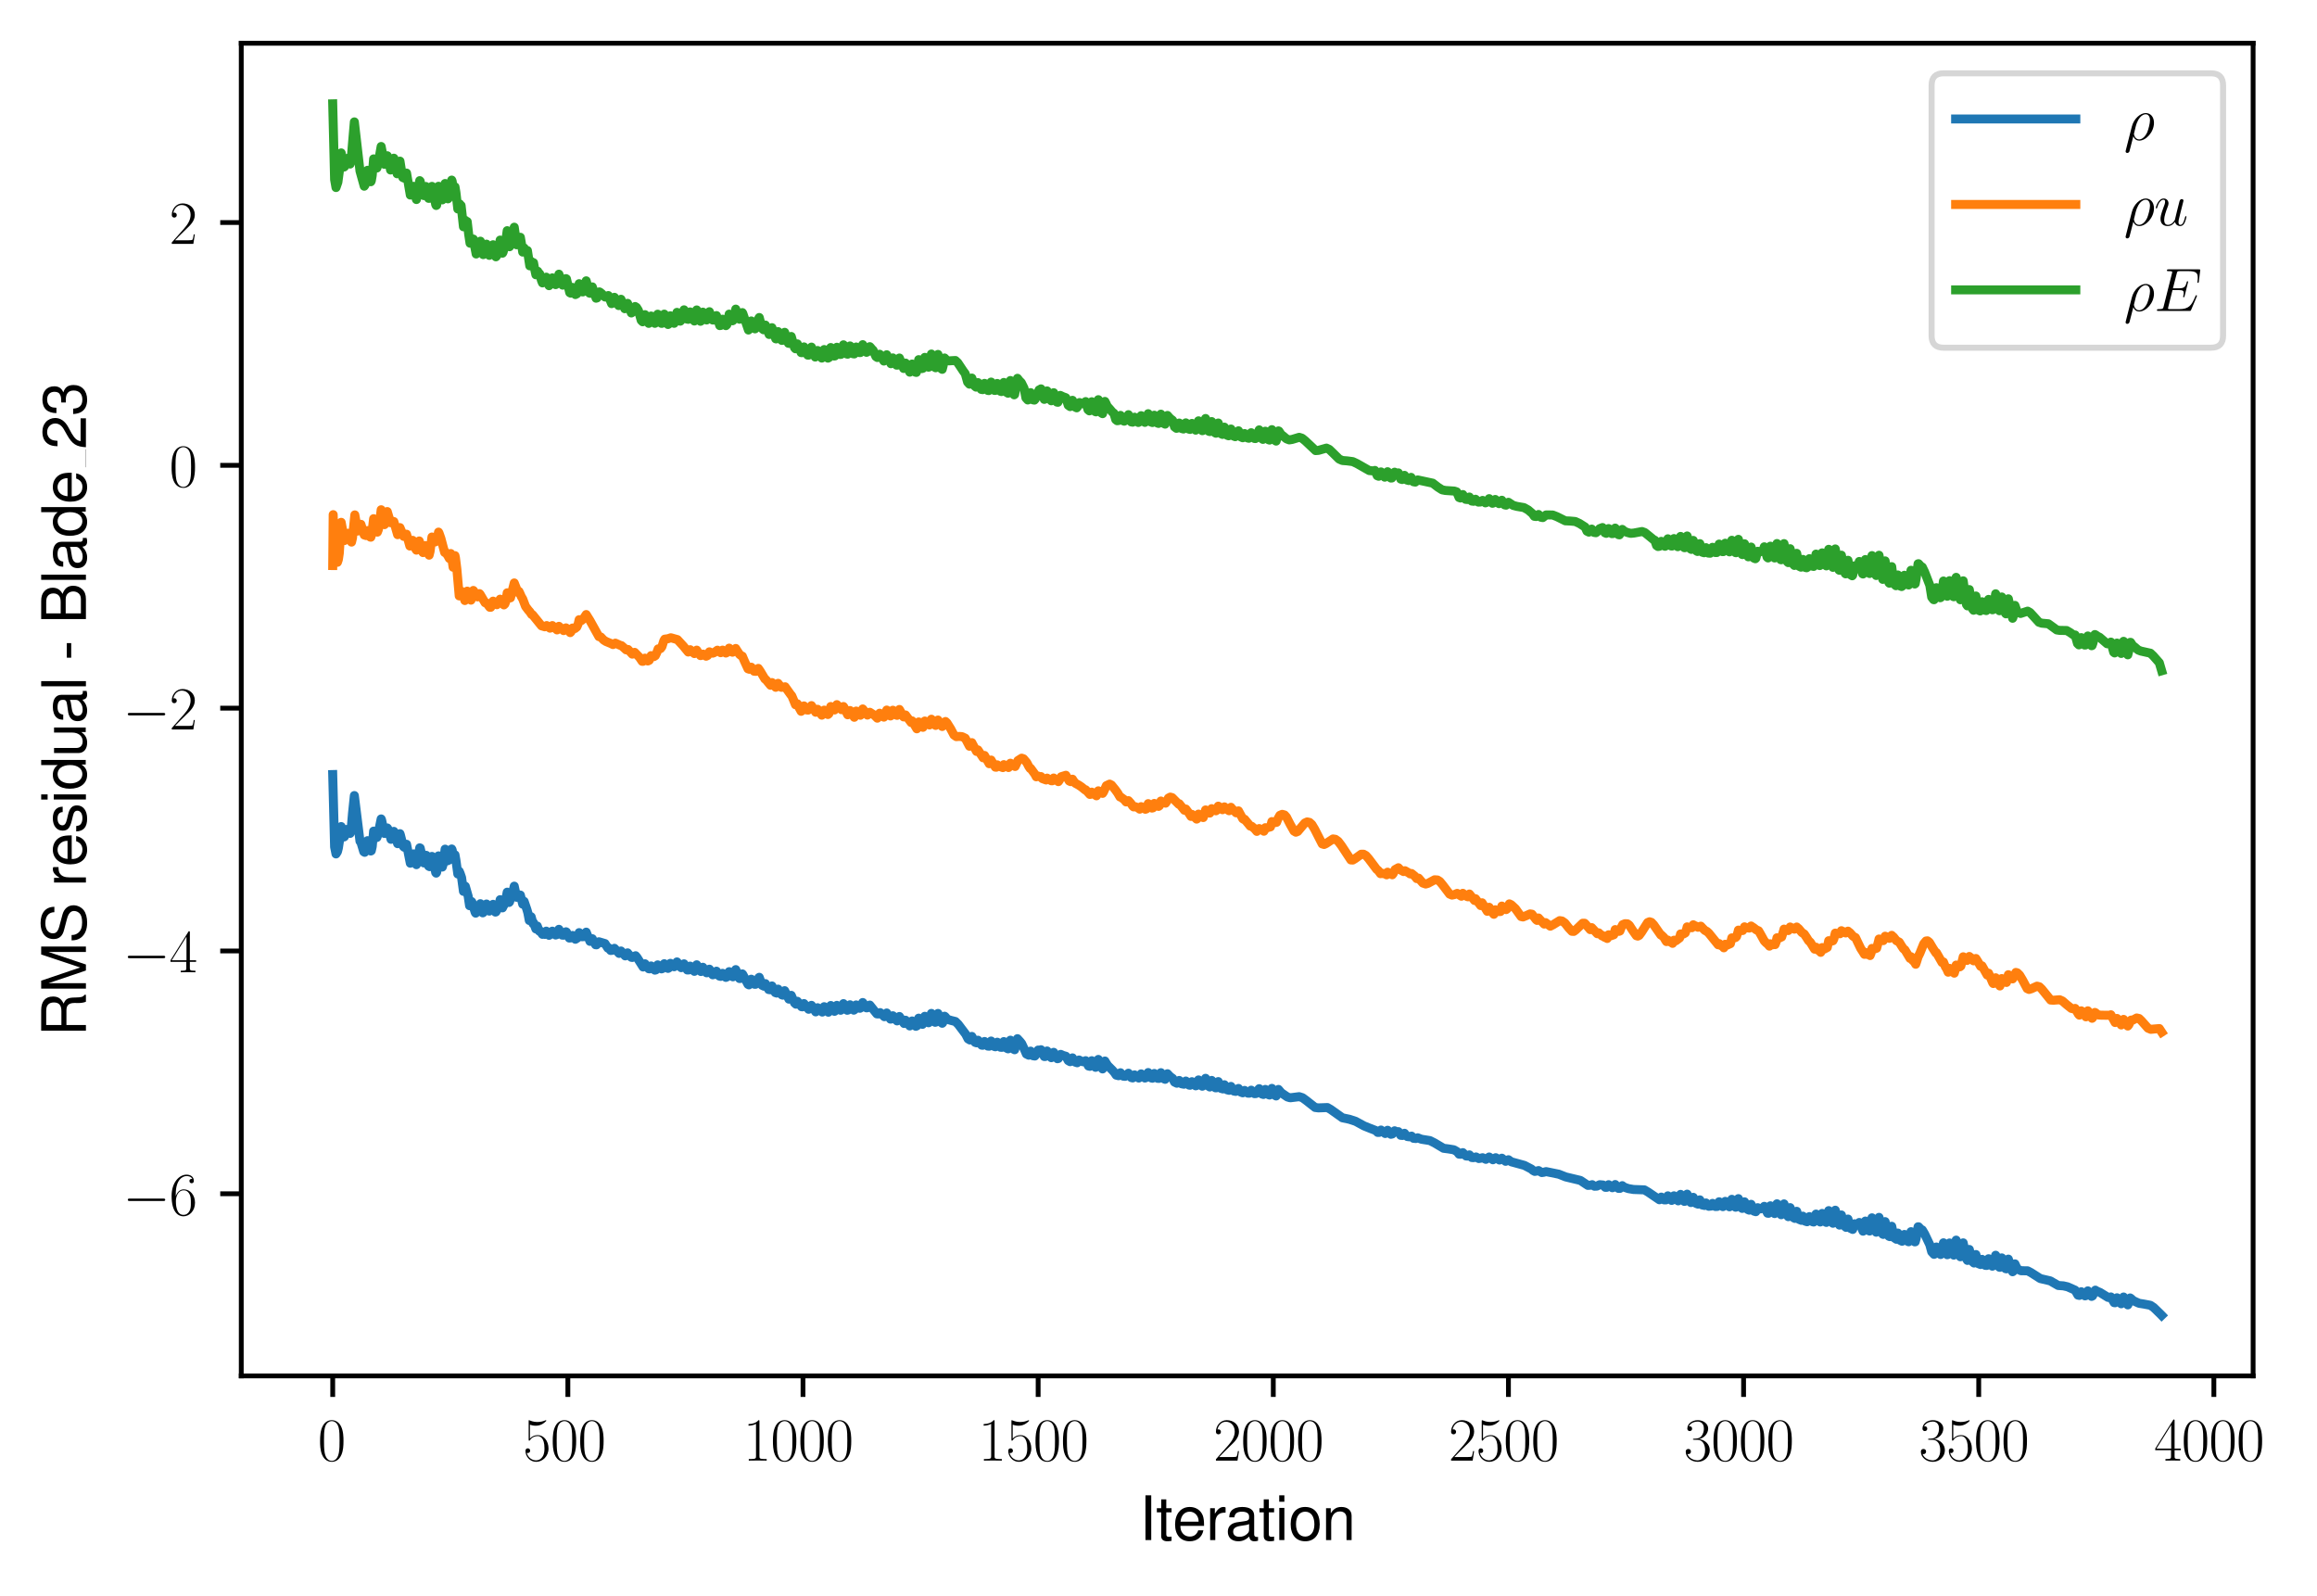 <?xml version="1.0" encoding="utf-8" standalone="no"?>
<!DOCTYPE svg PUBLIC "-//W3C//DTD SVG 1.1//EN"
  "http://www.w3.org/Graphics/SVG/1.1/DTD/svg11.dtd">
<svg xmlns:xlink="http://www.w3.org/1999/xlink" width="385.582pt" height="265.601pt" viewBox="0 0 385.582 265.601" xmlns="http://www.w3.org/2000/svg" version="1.1">
 <defs>
  <style type="text/css">*{stroke-linejoin: round; stroke-linecap: butt}</style>
 </defs>
 <g id="figure_1">
  <g id="patch_1">
   <path d="M 0 265.601 
L 385.582 265.601 
L 385.582 -0 
L 0 -0 
z
" style="fill: #ffffff"/>
  </g>
  <g id="axes_1">
   <g id="patch_2">
    <path d="M 40.15 228.96 
L 374.95 228.96 
L 374.95 7.2 
L 40.15 7.2 
z
" style="fill: #ffffff"/>
   </g>
   <g id="matplotlib.axis_1">
    <g id="xtick_1">
     <g id="line2d_1">
      <defs>
       <path id="m960bee4005" d="M 0 0 
L 0 3.5 
" style="stroke: #000000; stroke-width: 0.8"/>
      </defs>
      <g>
       <use xlink:href="#m960bee4005" x="55.369" y="228.96" style="stroke: #000000; stroke-width: 0.8"/>
      </g>
     </g>
     <g id="text_1">
      <!-- $\mathdefault{0}$ -->
      <g transform="translate(52.878 243.058) scale(0.1 -0.1)">
       <defs>
        <path id="CMR17-30" d="M 2688 2038 
C 2688 2430 2682 3099 2413 3613 
C 2176 4063 1798 4224 1466 4224 
C 1158 4224 768 4082 525 3620 
C 269 3137 243 2539 243 2038 
C 243 1671 250 1112 448 623 
C 723 -39 1216 -128 1466 -128 
C 1760 -128 2208 -7 2470 604 
C 2662 1048 2688 1568 2688 2038 
z
M 1466 -26 
C 1056 -26 813 328 723 816 
C 653 1196 653 1749 653 2109 
C 653 2604 653 3015 736 3407 
C 858 3954 1216 4121 1466 4121 
C 1728 4121 2067 3947 2189 3420 
C 2272 3054 2278 2623 2278 2109 
C 2278 1691 2278 1176 2202 797 
C 2067 96 1690 -26 1466 -26 
z
" transform="scale(0.016)"/>
       </defs>
       <use xlink:href="#CMR17-30" transform="scale(0.996)"/>
      </g>
     </g>
    </g>
    <g id="xtick_2">
     <g id="line2d_2">
      <g>
       <use xlink:href="#m960bee4005" x="94.5" y="228.96" style="stroke: #000000; stroke-width: 0.8"/>
      </g>
     </g>
     <g id="text_2">
      <!-- $\mathdefault{500}$ -->
      <g transform="translate(87.028 243.058) scale(0.1 -0.1)">
       <defs>
        <path id="CMR17-35" d="M 730 3750 
C 794 3724 1056 3641 1325 3641 
C 1920 3641 2246 3961 2432 4140 
C 2432 4191 2432 4224 2394 4224 
C 2387 4224 2374 4224 2323 4198 
C 2099 4102 1837 4032 1517 4032 
C 1325 4032 1037 4055 723 4191 
C 653 4224 640 4224 634 4224 
C 602 4224 595 4217 595 4090 
L 595 2231 
C 595 2113 595 2080 659 2080 
C 691 2080 704 2093 736 2139 
C 941 2435 1222 2560 1542 2560 
C 1766 2560 2246 2415 2246 1293 
C 2246 1087 2246 716 2054 422 
C 1894 159 1645 25 1370 25 
C 947 25 518 319 403 812 
C 429 806 480 793 506 793 
C 589 793 749 838 749 1036 
C 749 1209 627 1280 506 1280 
C 358 1280 262 1190 262 1011 
C 262 454 704 -128 1382 -128 
C 2042 -128 2669 441 2669 1267 
C 2669 2054 2170 2662 1549 2662 
C 1222 2662 947 2540 730 2304 
L 730 3750 
z
" transform="scale(0.016)"/>
       </defs>
       <use xlink:href="#CMR17-35" transform="scale(0.996)"/>
       <use xlink:href="#CMR17-30" transform="translate(45.69 0) scale(0.996)"/>
       <use xlink:href="#CMR17-30" transform="translate(91.381 0) scale(0.996)"/>
      </g>
     </g>
    </g>
    <g id="xtick_3">
     <g id="line2d_3">
      <g>
       <use xlink:href="#m960bee4005" x="133.631" y="228.96" style="stroke: #000000; stroke-width: 0.8"/>
      </g>
     </g>
     <g id="text_3">
      <!-- $\mathdefault{1000}$ -->
      <g transform="translate(123.669 243.058) scale(0.1 -0.1)">
       <defs>
        <path id="CMR17-31" d="M 1702 4083 
C 1702 4217 1696 4224 1606 4224 
C 1357 3927 979 3833 621 3820 
C 602 3820 570 3820 563 3808 
C 557 3795 557 3782 557 3648 
C 755 3648 1088 3686 1344 3839 
L 1344 467 
C 1344 243 1331 166 781 166 
L 589 166 
L 589 0 
C 896 6 1216 12 1523 12 
C 1830 12 2150 6 2458 0 
L 2458 166 
L 2266 166 
C 1715 166 1702 236 1702 467 
L 1702 4083 
z
" transform="scale(0.016)"/>
       </defs>
       <use xlink:href="#CMR17-31" transform="scale(0.996)"/>
       <use xlink:href="#CMR17-30" transform="translate(45.69 0) scale(0.996)"/>
       <use xlink:href="#CMR17-30" transform="translate(91.381 0) scale(0.996)"/>
       <use xlink:href="#CMR17-30" transform="translate(137.071 0) scale(0.996)"/>
      </g>
     </g>
    </g>
    <g id="xtick_4">
     <g id="line2d_4">
      <g>
       <use xlink:href="#m960bee4005" x="172.763" y="228.96" style="stroke: #000000; stroke-width: 0.8"/>
      </g>
     </g>
     <g id="text_4">
      <!-- $\mathdefault{1500}$ -->
      <g transform="translate(162.8 243.058) scale(0.1 -0.1)">
       <use xlink:href="#CMR17-31" transform="scale(0.996)"/>
       <use xlink:href="#CMR17-35" transform="translate(45.69 0) scale(0.996)"/>
       <use xlink:href="#CMR17-30" transform="translate(91.381 0) scale(0.996)"/>
       <use xlink:href="#CMR17-30" transform="translate(137.071 0) scale(0.996)"/>
      </g>
     </g>
    </g>
    <g id="xtick_5">
     <g id="line2d_5">
      <g>
       <use xlink:href="#m960bee4005" x="211.894" y="228.96" style="stroke: #000000; stroke-width: 0.8"/>
      </g>
     </g>
     <g id="text_5">
      <!-- $\mathdefault{2000}$ -->
      <g transform="translate(201.931 243.058) scale(0.1 -0.1)">
       <defs>
        <path id="CMR17-32" d="M 2669 990 
L 2554 990 
C 2490 537 2438 460 2413 422 
C 2381 371 1920 371 1830 371 
L 602 371 
C 832 620 1280 1073 1824 1596 
C 2214 1966 2669 2400 2669 3033 
C 2669 3788 2067 4224 1395 4224 
C 691 4224 262 3603 262 3027 
C 262 2777 448 2745 525 2745 
C 589 2745 781 2783 781 3007 
C 781 3206 614 3264 525 3264 
C 486 3264 448 3257 422 3244 
C 544 3788 915 4057 1306 4057 
C 1862 4057 2227 3616 2227 3033 
C 2227 2477 1901 1998 1536 1583 
L 262 147 
L 262 0 
L 2515 0 
L 2669 990 
z
" transform="scale(0.016)"/>
       </defs>
       <use xlink:href="#CMR17-32" transform="scale(0.996)"/>
       <use xlink:href="#CMR17-30" transform="translate(45.69 0) scale(0.996)"/>
       <use xlink:href="#CMR17-30" transform="translate(91.381 0) scale(0.996)"/>
       <use xlink:href="#CMR17-30" transform="translate(137.071 0) scale(0.996)"/>
      </g>
     </g>
    </g>
    <g id="xtick_6">
     <g id="line2d_6">
      <g>
       <use xlink:href="#m960bee4005" x="251.025" y="228.96" style="stroke: #000000; stroke-width: 0.8"/>
      </g>
     </g>
     <g id="text_6">
      <!-- $\mathdefault{2500}$ -->
      <g transform="translate(241.063 243.058) scale(0.1 -0.1)">
       <use xlink:href="#CMR17-32" transform="scale(0.996)"/>
       <use xlink:href="#CMR17-35" transform="translate(45.69 0) scale(0.996)"/>
       <use xlink:href="#CMR17-30" transform="translate(91.381 0) scale(0.996)"/>
       <use xlink:href="#CMR17-30" transform="translate(137.071 0) scale(0.996)"/>
      </g>
     </g>
    </g>
    <g id="xtick_7">
     <g id="line2d_7">
      <g>
       <use xlink:href="#m960bee4005" x="290.157" y="228.96" style="stroke: #000000; stroke-width: 0.8"/>
      </g>
     </g>
     <g id="text_7">
      <!-- $\mathdefault{3000}$ -->
      <g transform="translate(280.194 243.058) scale(0.1 -0.1)">
       <defs>
        <path id="CMR17-33" d="M 1414 2176 
C 1984 2176 2234 1673 2234 1094 
C 2234 322 1824 25 1453 25 
C 1114 25 563 193 390 691 
C 422 678 454 678 486 678 
C 640 678 755 780 755 947 
C 755 1132 614 1216 486 1216 
C 378 1216 211 1164 211 927 
C 211 335 787 -128 1466 -128 
C 2176 -128 2720 432 2720 1087 
C 2720 1718 2208 2176 1600 2246 
C 2086 2347 2554 2776 2554 3353 
C 2554 3856 2048 4224 1472 4224 
C 890 4224 378 3862 378 3347 
C 378 3123 544 3084 627 3084 
C 762 3084 877 3167 877 3334 
C 877 3500 762 3584 627 3584 
C 602 3584 570 3584 544 3571 
C 730 3999 1235 4076 1459 4076 
C 1683 4076 2106 3966 2106 3347 
C 2106 3167 2080 2851 1862 2574 
C 1670 2329 1453 2316 1242 2297 
C 1210 2297 1062 2284 1037 2284 
C 992 2278 966 2272 966 2227 
C 966 2182 973 2176 1101 2176 
L 1414 2176 
z
" transform="scale(0.016)"/>
       </defs>
       <use xlink:href="#CMR17-33" transform="scale(0.996)"/>
       <use xlink:href="#CMR17-30" transform="translate(45.69 0) scale(0.996)"/>
       <use xlink:href="#CMR17-30" transform="translate(91.381 0) scale(0.996)"/>
       <use xlink:href="#CMR17-30" transform="translate(137.071 0) scale(0.996)"/>
      </g>
     </g>
    </g>
    <g id="xtick_8">
     <g id="line2d_8">
      <g>
       <use xlink:href="#m960bee4005" x="329.288" y="228.96" style="stroke: #000000; stroke-width: 0.8"/>
      </g>
     </g>
     <g id="text_8">
      <!-- $\mathdefault{3500}$ -->
      <g transform="translate(319.325 243.058) scale(0.1 -0.1)">
       <use xlink:href="#CMR17-33" transform="scale(0.996)"/>
       <use xlink:href="#CMR17-35" transform="translate(45.69 0) scale(0.996)"/>
       <use xlink:href="#CMR17-30" transform="translate(91.381 0) scale(0.996)"/>
       <use xlink:href="#CMR17-30" transform="translate(137.071 0) scale(0.996)"/>
      </g>
     </g>
    </g>
    <g id="xtick_9">
     <g id="line2d_9">
      <g>
       <use xlink:href="#m960bee4005" x="368.419" y="228.96" style="stroke: #000000; stroke-width: 0.8"/>
      </g>
     </g>
     <g id="text_9">
      <!-- $\mathdefault{4000}$ -->
      <g transform="translate(358.457 243.058) scale(0.1 -0.1)">
       <defs>
        <path id="CMR17-34" d="M 2150 4147 
C 2150 4281 2144 4288 2029 4288 
L 128 1254 
L 128 1088 
L 1779 1088 
L 1779 460 
C 1779 230 1766 166 1318 166 
L 1197 166 
L 1197 0 
C 1402 12 1747 12 1965 12 
C 2182 12 2528 12 2733 0 
L 2733 166 
L 2611 166 
C 2163 166 2150 230 2150 460 
L 2150 1088 
L 2803 1088 
L 2803 1254 
L 2150 1254 
L 2150 4147 
z
M 1798 3723 
L 1798 1254 
L 256 1254 
L 1798 3723 
z
" transform="scale(0.016)"/>
       </defs>
       <use xlink:href="#CMR17-34" transform="scale(0.996)"/>
       <use xlink:href="#CMR17-30" transform="translate(45.69 0) scale(0.996)"/>
       <use xlink:href="#CMR17-30" transform="translate(91.381 0) scale(0.996)"/>
       <use xlink:href="#CMR17-30" transform="translate(137.071 0) scale(0.996)"/>
      </g>
     </g>
    </g>
    <g id="text_10">
     <!-- Iteration -->
     <g transform="translate(189.603 256.279) scale(0.1 -0.1)">
      <defs>
       <path id="NimbusSanL-Regu-49" d="M 1242 4672 
L 640 4672 
L 640 0 
L 1242 0 
L 1242 4672 
z
" transform="scale(0.016)"/>
       <path id="NimbusSanL-Regu-74" d="M 1626 3328 
L 1075 3328 
L 1075 4249 
L 544 4249 
L 544 3328 
L 90 3328 
L 90 2892 
L 544 2892 
L 544 402 
C 544 64 774 -128 1190 -128 
C 1318 -128 1446 -116 1626 -84 
L 1626 364 
C 1555 345 1472 339 1370 339 
C 1139 339 1075 402 1075 634 
L 1075 2892 
L 1626 2892 
L 1626 3328 
z
" transform="scale(0.016)"/>
       <path id="NimbusSanL-Regu-65" d="M 3283 1484 
C 3283 1998 3245 2311 3149 2565 
C 2931 3123 2419 3456 1792 3456 
C 858 3456 256 2734 256 1619 
C 256 545 838 -128 1779 -128 
C 2547 -128 3078 307 3213 1018 
L 2675 1018 
C 2528 588 2227 364 1798 364 
C 1459 364 1171 514 992 787 
C 864 974 819 1161 813 1484 
L 3283 1484 
z
M 826 1920 
C 870 2552 1248 2963 1786 2963 
C 2310 2963 2714 2519 2714 1959 
C 2714 1946 2714 1933 2707 1920 
L 826 1920 
z
" transform="scale(0.016)"/>
       <path id="NimbusSanL-Regu-72" d="M 442 3328 
L 442 0 
L 979 0 
L 979 1727 
C 979 2203 1101 2514 1357 2698 
C 1523 2819 1683 2857 2054 2863 
L 2054 3404 
C 1965 3449 1920 3456 1850 3456 
C 1504 3456 1242 3251 934 2750 
L 934 3328 
L 442 3328 
z
" transform="scale(0.016)"/>
       <path id="NimbusSanL-Regu-61" d="M 3424 332 
C 3366 320 3341 320 3309 320 
C 3123 320 3021 415 3021 581 
L 3021 2542 
C 3021 3135 2586 3456 1760 3456 
C 1274 3456 870 3315 646 3065 
C 493 2893 429 2702 416 2370 
L 954 2370 
C 998 2778 1242 2963 1741 2963 
C 2221 2963 2490 2784 2490 2466 
L 2490 2326 
C 2490 2103 2355 2007 1933 1956 
C 1178 1861 1062 1835 858 1753 
C 467 1593 269 1294 269 861 
C 269 256 691 -128 1370 -128 
C 1792 -128 2131 19 2509 364 
C 2547 25 2714 -128 3059 -128 
C 3168 -128 3251 -116 3424 -71 
L 3424 332 
z
M 2490 1071 
C 2490 893 2438 785 2278 638 
C 2061 441 1798 339 1485 339 
C 1069 339 826 536 826 874 
C 826 1224 1062 1402 1632 1485 
C 2195 1562 2310 1587 2490 1670 
L 2490 1071 
z
" transform="scale(0.016)"/>
       <path id="NimbusSanL-Regu-69" d="M 960 3358 
L 429 3358 
L 429 0 
L 960 0 
L 960 3358 
z
M 960 4672 
L 422 4672 
L 422 3999 
L 960 3999 
L 960 4672 
z
" transform="scale(0.016)"/>
       <path id="NimbusSanL-Regu-6f" d="M 1741 3456 
C 800 3456 230 2784 230 1663 
C 230 543 794 -128 1747 -128 
C 2688 -128 3264 543 3264 1638 
C 3264 2791 2707 3456 1741 3456 
z
M 1747 2963 
C 2349 2963 2707 2472 2707 1644 
C 2707 861 2336 364 1747 364 
C 1152 364 787 855 787 1663 
C 787 2466 1152 2963 1747 2963 
z
" transform="scale(0.016)"/>
       <path id="NimbusSanL-Regu-6e" d="M 448 3328 
L 448 0 
L 986 0 
L 986 1835 
C 986 2539 1344 2988 1894 2988 
C 2317 2988 2586 2732 2586 2328 
L 2586 0 
L 3117 0 
L 3117 2539 
C 3117 3097 2701 3456 2054 3456 
C 1555 3456 1235 3263 941 2796 
L 941 3328 
L 448 3328 
z
" transform="scale(0.016)"/>
      </defs>
      <use xlink:href="#NimbusSanL-Regu-49" transform="scale(0.996)"/>
      <use xlink:href="#NimbusSanL-Regu-74" transform="translate(27.695 0) scale(0.996)"/>
      <use xlink:href="#NimbusSanL-Regu-65" transform="translate(55.39 0) scale(0.996)"/>
      <use xlink:href="#NimbusSanL-Regu-72" transform="translate(110.782 0) scale(0.996)"/>
      <use xlink:href="#NimbusSanL-Regu-61" transform="translate(142.961 0) scale(0.996)"/>
      <use xlink:href="#NimbusSanL-Regu-74" transform="translate(198.353 0) scale(0.996)"/>
      <use xlink:href="#NimbusSanL-Regu-69" transform="translate(226.048 0) scale(0.996)"/>
      <use xlink:href="#NimbusSanL-Regu-6f" transform="translate(248.165 0) scale(0.996)"/>
      <use xlink:href="#NimbusSanL-Regu-6e" transform="translate(303.556 0) scale(0.996)"/>
     </g>
    </g>
   </g>
   <g id="matplotlib.axis_2">
    <g id="ytick_1">
     <g id="line2d_10">
      <defs>
       <path id="m9be579a01e" d="M 0 0 
L -3.5 0 
" style="stroke: #000000; stroke-width: 0.8"/>
      </defs>
      <g>
       <use xlink:href="#m9be579a01e" x="40.15" y="198.654" style="stroke: #000000; stroke-width: 0.8"/>
      </g>
     </g>
     <g id="text_11">
      <!-- $\mathdefault{−6}$ -->
      <g transform="translate(20.42 202.203) scale(0.1 -0.1)">
       <defs>
        <path id="CMSY10-0" d="M 4218 1472 
C 4326 1472 4442 1472 4442 1600 
C 4442 1728 4326 1728 4218 1728 
L 755 1728 
C 646 1728 531 1728 531 1600 
C 531 1472 646 1472 755 1472 
L 4218 1472 
z
" transform="scale(0.016)"/>
        <path id="CMR17-36" d="M 678 2198 
C 678 3712 1395 4076 1811 4076 
C 1946 4076 2272 4049 2400 3782 
C 2298 3782 2106 3782 2106 3558 
C 2106 3385 2246 3328 2336 3328 
C 2394 3328 2566 3353 2566 3571 
C 2566 3987 2246 4224 1805 4224 
C 1043 4224 243 3411 243 2011 
C 243 257 966 -128 1478 -128 
C 2099 -128 2688 431 2688 1295 
C 2688 2101 2170 2688 1517 2688 
C 1126 2688 838 2430 678 1979 
L 678 2198 
z
M 1478 25 
C 691 25 691 1212 691 1450 
C 691 1914 909 2585 1504 2585 
C 1613 2585 1926 2585 2138 2140 
C 2253 1889 2253 1624 2253 1302 
C 2253 954 2253 696 2118 438 
C 1978 173 1773 25 1478 25 
z
" transform="scale(0.016)"/>
       </defs>
       <use xlink:href="#CMSY10-0" transform="scale(0.996)"/>
       <use xlink:href="#CMR17-36" transform="translate(77.487 0) scale(0.996)"/>
      </g>
     </g>
    </g>
    <g id="ytick_2">
     <g id="line2d_11">
      <g>
       <use xlink:href="#m9be579a01e" x="40.15" y="158.248" style="stroke: #000000; stroke-width: 0.8"/>
      </g>
     </g>
     <g id="text_12">
      <!-- $\mathdefault{−4}$ -->
      <g transform="translate(20.42 161.797) scale(0.1 -0.1)">
       <use xlink:href="#CMSY10-0" transform="scale(0.996)"/>
       <use xlink:href="#CMR17-34" transform="translate(77.487 0) scale(0.996)"/>
      </g>
     </g>
    </g>
    <g id="ytick_3">
     <g id="line2d_12">
      <g>
       <use xlink:href="#m9be579a01e" x="40.15" y="117.842" style="stroke: #000000; stroke-width: 0.8"/>
      </g>
     </g>
     <g id="text_13">
      <!-- $\mathdefault{−2}$ -->
      <g transform="translate(20.42 121.391) scale(0.1 -0.1)">
       <use xlink:href="#CMSY10-0" transform="scale(0.996)"/>
       <use xlink:href="#CMR17-32" transform="translate(77.487 0) scale(0.996)"/>
      </g>
     </g>
    </g>
    <g id="ytick_4">
     <g id="line2d_13">
      <g>
       <use xlink:href="#m9be579a01e" x="40.15" y="77.436" style="stroke: #000000; stroke-width: 0.8"/>
      </g>
     </g>
     <g id="text_14">
      <!-- $\mathdefault{0}$ -->
      <g transform="translate(28.169 80.986) scale(0.1 -0.1)">
       <use xlink:href="#CMR17-30" transform="scale(0.996)"/>
      </g>
     </g>
    </g>
    <g id="ytick_5">
     <g id="line2d_14">
      <g>
       <use xlink:href="#m9be579a01e" x="40.15" y="37.031" style="stroke: #000000; stroke-width: 0.8"/>
      </g>
     </g>
     <g id="text_15">
      <!-- $\mathdefault{2}$ -->
      <g transform="translate(28.169 40.58) scale(0.1 -0.1)">
       <use xlink:href="#CMR17-32" transform="scale(0.996)"/>
      </g>
     </g>
    </g>
    <g id="text_16">
     <!-- RMS residual - Blade_23 -->
     <g transform="translate(14.298 172.47) rotate(-90) scale(0.1 -0.1)">
      <defs>
       <path id="NimbusSanL-Regu-52" d="M 1190 2035 
L 2726 2035 
C 3258 2035 3494 1775 3494 1191 
L 3488 770 
C 3488 478 3539 192 3622 0 
L 4346 0 
L 4346 147 
C 4122 303 4077 471 4064 1101 
C 4058 1879 3936 2111 3430 2329 
C 3955 2585 4166 2907 4166 3432 
C 4166 4230 3661 4672 2746 4672 
L 595 4672 
L 595 0 
L 1190 0 
L 1190 2035 
z
M 1190 2560 
L 1190 4147 
L 2630 4147 
C 2963 4147 3155 4096 3302 3970 
C 3462 3837 3546 3628 3546 3350 
C 3546 2806 3264 2560 2630 2560 
L 1190 2560 
z
" transform="scale(0.016)"/>
       <path id="NimbusSanL-Regu-4d" d="M 2995 0 
L 4307 3915 
L 4307 0 
L 4870 0 
L 4870 4672 
L 4045 4672 
L 2688 602 
L 1306 4672 
L 480 4672 
L 480 0 
L 1043 0 
L 1043 3915 
L 2368 0 
L 2995 0 
z
" transform="scale(0.016)"/>
       <path id="NimbusSanL-Regu-53" d="M 3814 3295 
C 3808 4204 3181 4736 2106 4736 
C 1082 4736 448 4211 448 3372 
C 448 2806 749 2450 1363 2291 
L 2522 1986 
C 3110 1833 3379 1598 3379 1236 
C 3379 988 3245 733 3046 593 
C 2861 466 2566 396 2189 396 
C 1683 396 1338 517 1114 784 
C 941 988 864 1210 870 1496 
L 307 1496 
C 314 1070 397 790 582 536 
C 902 102 1440 -128 2150 -128 
C 2707 -128 3162 0 3462 230 
C 3776 479 3974 892 3974 1293 
C 3974 1865 3616 2284 2982 2456 
L 1811 2768 
C 1248 2920 1043 3098 1043 3454 
C 1043 3925 1459 4236 2086 4236 
C 2829 4236 3245 3899 3251 3295 
L 3814 3295 
z
" transform="scale(0.016)"/>
       <path id="NimbusSanL-Regu-73" d="M 2803 2428 
C 2797 3084 2362 3456 1587 3456 
C 806 3456 301 3052 301 2434 
C 301 1912 570 1663 1363 1472 
L 1862 1351 
C 2234 1262 2381 1129 2381 887 
C 2381 574 2067 364 1600 364 
C 1312 364 1069 447 934 587 
C 851 683 813 778 781 1014 
L 218 1014 
C 243 243 678 -128 1555 -128 
C 2400 -128 2938 288 2938 931 
C 2938 1428 2656 1702 1990 1861 
L 1478 1982 
C 1043 2084 858 2224 858 2459 
C 858 2765 1133 2963 1568 2963 
C 1997 2963 2227 2778 2240 2428 
L 2803 2428 
z
" transform="scale(0.016)"/>
       <path id="NimbusSanL-Regu-64" d="M 3168 4672 
L 2637 4672 
L 2637 2937 
C 2413 3276 2054 3456 1606 3456 
C 736 3456 166 2759 166 1695 
C 166 568 723 -128 1626 -128 
C 2086 -128 2406 44 2694 460 
L 2694 19 
L 3168 19 
L 3168 4672 
z
M 1696 2956 
C 2272 2956 2637 2447 2637 1651 
C 2637 880 2266 371 1702 371 
C 1114 371 723 887 723 1663 
C 723 2440 1114 2956 1696 2956 
z
" transform="scale(0.016)"/>
       <path id="NimbusSanL-Regu-75" d="M 3085 19 
L 3085 3328 
L 2554 3328 
L 2554 1454 
C 2554 780 2195 339 1638 339 
C 1216 339 947 591 947 988 
L 947 3328 
L 416 3328 
L 416 780 
C 416 230 832 -128 1485 -128 
C 1978 -128 2291 44 2605 484 
L 2605 19 
L 3085 19 
z
" transform="scale(0.016)"/>
       <path id="NimbusSanL-Regu-6c" d="M 973 4672 
L 435 4672 
L 435 0 
L 973 0 
L 973 4672 
z
" transform="scale(0.016)"/>
       <path id="NimbusSanL-Regu-2d" d="M 1818 1996 
L 294 1996 
L 294 1536 
L 1818 1536 
L 1818 1996 
z
" transform="scale(0.016)"/>
       <path id="NimbusSanL-Regu-42" d="M 506 0 
L 2611 0 
C 3053 0 3379 121 3629 390 
C 3859 632 3987 961 3987 1321 
C 3987 1878 3731 2214 3136 2444 
C 3558 2643 3782 2994 3782 3476 
C 3782 3821 3654 4127 3411 4345 
C 3168 4569 2848 4672 2400 4672 
L 506 4672 
L 506 0 
z
M 1101 2636 
L 1101 4147 
L 2253 4147 
C 2586 4147 2771 4101 2931 3977 
C 3098 3847 3187 3652 3187 3391 
C 3187 3138 3098 2936 2931 2806 
C 2771 2682 2586 2636 2253 2636 
L 1101 2636 
z
M 1101 524 
L 1101 2112 
L 2554 2112 
C 2842 2112 3034 2042 3174 1890 
C 3315 1745 3392 1542 3392 1315 
C 3392 1093 3315 891 3174 746 
C 3034 594 2842 524 2554 524 
L 1101 524 
z
" transform="scale(0.016)"/>
       <path id="NimbusSanL-Regu-32" d="M 3238 556 
L 851 556 
C 909 928 1114 1165 1670 1493 
L 2310 1839 
C 2944 2185 3270 2653 3270 3211 
C 3270 3589 3117 3942 2848 4185 
C 2579 4428 2246 4544 1818 4544 
C 1242 4544 813 4339 563 3955 
C 403 3711 333 3429 320 2967 
L 883 2967 
C 902 3275 941 3461 1018 3608 
C 1165 3884 1459 4051 1798 4051 
C 2310 4051 2694 3685 2694 3198 
C 2694 2839 2483 2531 2080 2300 
L 1491 1967 
C 544 1428 269 999 218 0 
L 3238 0 
L 3238 556 
z
" transform="scale(0.016)"/>
       <path id="NimbusSanL-Regu-33" d="M 1414 2093 
L 1485 2093 
L 1722 2099 
C 2342 2099 2662 1819 2662 1276 
C 2662 709 2310 371 1722 371 
C 1107 371 806 677 768 1334 
L 205 1334 
C 230 970 294 734 403 530 
C 634 96 1082 -128 1702 -128 
C 2637 -128 3238 428 3238 1283 
C 3238 1857 3014 2176 2470 2361 
C 2893 2526 3104 2845 3104 3298 
C 3104 4076 2586 4544 1722 4544 
C 806 4544 320 4044 301 3081 
L 864 3081 
C 870 3356 896 3509 966 3649 
C 1094 3898 1376 4051 1728 4051 
C 2227 4051 2528 3757 2528 3279 
C 2528 2960 2413 2769 2163 2667 
C 2010 2603 1811 2577 1414 2571 
L 1414 2093 
z
" transform="scale(0.016)"/>
      </defs>
      <use xlink:href="#NimbusSanL-Regu-52" transform="scale(0.996)"/>
      <use xlink:href="#NimbusSanL-Regu-4d" transform="translate(71.93 0) scale(0.996)"/>
      <use xlink:href="#NimbusSanL-Regu-53" transform="translate(154.918 0) scale(0.996)"/>
      <use xlink:href="#NimbusSanL-Regu-72" transform="translate(249.064 0) scale(0.996)"/>
      <use xlink:href="#NimbusSanL-Regu-65" transform="translate(282.239 0) scale(0.996)"/>
      <use xlink:href="#NimbusSanL-Regu-73" transform="translate(337.631 0) scale(0.996)"/>
      <use xlink:href="#NimbusSanL-Regu-69" transform="translate(387.444 0) scale(0.996)"/>
      <use xlink:href="#NimbusSanL-Regu-64" transform="translate(409.561 0) scale(0.996)"/>
      <use xlink:href="#NimbusSanL-Regu-75" transform="translate(464.952 0) scale(0.996)"/>
      <use xlink:href="#NimbusSanL-Regu-61" transform="translate(520.344 0) scale(0.996)"/>
      <use xlink:href="#NimbusSanL-Regu-6c" transform="translate(575.736 0) scale(0.996)"/>
      <use xlink:href="#NimbusSanL-Regu-2d" transform="translate(625.547 0) scale(0.996)"/>
      <use xlink:href="#NimbusSanL-Regu-42" transform="translate(686.418 0) scale(0.996)"/>
      <use xlink:href="#NimbusSanL-Regu-6c" transform="translate(752.868 0) scale(0.996)"/>
      <use xlink:href="#NimbusSanL-Regu-61" transform="translate(774.985 0) scale(0.996)"/>
      <use xlink:href="#NimbusSanL-Regu-64" transform="translate(830.376 0) scale(0.996)"/>
      <use xlink:href="#NimbusSanL-Regu-65" transform="translate(885.768 0) scale(0.996)"/>
      <use xlink:href="#NimbusSanL-Regu-32" transform="translate(977.025 0) scale(0.996)"/>
      <use xlink:href="#NimbusSanL-Regu-33" transform="translate(1032.417 0) scale(0.996)"/>
      <path d="M 947.137 0 
L 977.025 0 
L 977.025 0.399 
L 947.137 0.399 
L 947.137 0 
z
"/>
     </g>
    </g>
   </g>
   <g id="line2d_15">
    <path d="M 55.369 128.892 
L 55.682 140.939 
L 55.916 142.102 
L 56.151 141.74 
L 56.308 141.123 
L 56.699 138.581 
L 56.777 137.548 
L 56.856 137.793 
L 57.247 139.279 
L 57.325 139.222 
L 57.638 138.033 
L 57.795 138.225 
L 57.873 138.017 
L 58.264 138.686 
L 58.421 138.182 
L 58.656 135.42 
L 58.969 132.387 
L 59.908 139.993 
L 60.064 140.174 
L 60.534 141.733 
L 60.69 141.832 
L 60.847 141.602 
L 61.082 140.489 
L 61.16 139.894 
L 61.238 140.007 
L 61.395 140.528 
L 61.708 141.616 
L 61.786 141.568 
L 61.943 140.869 
L 62.177 138.305 
L 62.256 138.352 
L 62.412 138.727 
L 62.647 139.386 
L 62.725 139.357 
L 62.882 138.928 
L 63.43 136.28 
L 63.508 136.469 
L 63.743 137.587 
L 63.977 138.695 
L 64.134 138.671 
L 64.447 137.779 
L 64.525 137.864 
L 64.682 138.256 
L 65.073 139.671 
L 65.308 139.452 
L 65.464 138.947 
L 65.543 138.349 
L 65.621 138.54 
L 66.169 140.394 
L 66.325 140.111 
L 66.56 138.73 
L 66.638 138.977 
L 67.108 140.837 
L 67.264 140.989 
L 67.421 140.777 
L 67.656 140.495 
L 68.282 143.646 
L 68.438 143.39 
L 68.83 142.093 
L 68.908 142.156 
L 69.143 143.467 
L 69.299 143.888 
L 69.456 143.466 
L 69.847 141.088 
L 69.925 141.121 
L 70.082 141.8 
L 70.395 143.304 
L 70.552 143.603 
L 70.63 143.503 
L 70.865 142.324 
L 70.943 142.341 
L 71.099 143.005 
L 71.334 144.131 
L 71.491 144.22 
L 71.569 144.1 
L 71.882 142.516 
L 71.96 142.654 
L 72.117 143.217 
L 72.508 145.208 
L 72.586 145.294 
L 72.665 145.172 
L 72.899 143.292 
L 72.978 142.425 
L 73.056 142.574 
L 73.291 143.528 
L 73.526 144.292 
L 73.604 144.284 
L 73.76 143.781 
L 74.073 141.307 
L 74.152 141.643 
L 74.465 143.244 
L 74.778 143.085 
L 74.934 142.597 
L 75.169 141.279 
L 75.247 141.421 
L 75.482 142.886 
L 75.56 142.844 
L 75.717 142.251 
L 75.873 143.145 
L 76.186 145.441 
L 76.421 144.992 
L 76.578 145.356 
L 76.813 146.039 
L 77.126 148.331 
L 77.36 147.437 
L 77.439 147.484 
L 77.908 149.133 
L 78.143 150.715 
L 78.221 150.674 
L 78.456 150.015 
L 78.534 150.094 
L 79.082 151.851 
L 79.16 151.956 
L 79.239 151.89 
L 79.552 151.446 
L 79.708 151.45 
L 79.943 150.384 
L 80.021 150.601 
L 80.334 151.903 
L 80.413 151.856 
L 80.647 151.416 
L 80.804 151.304 
L 80.96 150.438 
L 81.039 150.596 
L 81.43 151.615 
L 81.665 151.338 
L 81.821 151.437 
L 81.9 151.33 
L 82.056 150.489 
L 82.134 150.672 
L 82.447 151.778 
L 82.526 151.753 
L 82.995 150.937 
L 83.23 149.715 
L 83.621 151.077 
L 83.7 150.897 
L 83.934 150.492 
L 84.013 150.396 
L 84.169 149.668 
L 84.404 148.466 
L 84.717 150.177 
L 84.795 150.093 
L 85.03 149.275 
L 85.108 149.254 
L 85.265 148.772 
L 85.578 147.465 
L 85.969 149.316 
L 86.048 149.052 
L 86.204 148.839 
L 86.439 149.242 
L 86.595 148.947 
L 86.987 150.464 
L 87.065 150.24 
L 87.221 149.998 
L 87.691 151.375 
L 87.848 151.928 
L 88.082 153.178 
L 88.161 153.093 
L 88.317 152.518 
L 88.395 152.566 
L 88.708 153.708 
L 88.787 153.544 
L 89.178 154.585 
L 89.413 154.105 
L 89.569 154.537 
L 89.726 154.934 
L 89.804 154.841 
L 90.274 155.483 
L 90.352 155.412 
L 90.509 155.358 
L 90.665 155.494 
L 90.822 155.215 
L 90.9 154.95 
L 90.978 155.054 
L 91.369 155.646 
L 91.761 155.384 
L 91.917 154.954 
L 91.996 155.046 
L 92.465 155.594 
L 92.7 155.509 
L 92.935 154.873 
L 93.013 154.647 
L 93.326 155.288 
L 93.561 155.613 
L 93.796 155.623 
L 94.187 155.057 
L 94.265 155.102 
L 94.735 156.098 
L 95.048 156.071 
L 95.283 155.664 
L 95.361 155.787 
L 95.752 156.302 
L 96.065 156.103 
L 96.3 155.525 
L 96.378 155.198 
L 96.456 155.327 
L 96.848 155.881 
L 97.161 155.864 
L 97.317 155.597 
L 97.552 155.117 
L 98.178 156.65 
L 98.335 156.64 
L 98.57 156.212 
L 98.648 156.381 
L 99.117 157.215 
L 99.274 157.225 
L 99.509 156.917 
L 99.665 156.718 
L 100.683 157.02 
L 101.152 157.766 
L 101.231 157.685 
L 101.622 158.168 
L 101.857 158.148 
L 102.17 157.887 
L 102.248 157.808 
L 103.031 158.654 
L 103.265 158.385 
L 103.344 158.255 
L 104.048 159.069 
L 104.204 158.995 
L 104.439 158.565 
L 104.518 158.674 
L 105.065 159.302 
L 105.222 159.329 
L 105.77 159.04 
L 106.005 159.316 
L 107.022 160.917 
L 107.178 160.761 
L 107.335 160.383 
L 107.413 160.495 
L 107.961 161.21 
L 108.118 161.229 
L 108.274 160.97 
L 108.352 160.744 
L 108.431 160.844 
L 108.979 161.44 
L 109.135 161.406 
L 109.292 161.106 
L 109.448 160.563 
L 109.526 160.661 
L 110.074 161.23 
L 110.231 161.178 
L 110.466 160.639 
L 110.544 160.372 
L 110.622 160.472 
L 111.17 161.15 
L 111.326 161.054 
L 111.561 160.307 
L 111.718 160.448 
L 112.187 160.875 
L 112.344 160.78 
L 112.579 160.291 
L 112.657 160.074 
L 113.361 161.029 
L 113.596 160.788 
L 113.831 160.389 
L 114.379 161.414 
L 114.613 161.409 
L 114.77 161.072 
L 114.848 160.771 
L 114.926 160.88 
L 115.553 161.641 
L 115.709 161.47 
L 115.944 160.55 
L 116.022 160.68 
L 116.648 161.671 
L 116.805 161.443 
L 116.961 160.96 
L 117.04 161.071 
L 117.587 161.88 
L 117.744 161.856 
L 117.979 161.471 
L 118.057 161.282 
L 118.605 162.215 
L 118.84 162.158 
L 119.231 161.613 
L 119.309 161.773 
L 119.701 162.424 
L 119.935 162.48 
L 120.092 162.344 
L 120.248 161.973 
L 120.327 162.091 
L 120.796 162.647 
L 121.031 162.533 
L 121.266 162.008 
L 121.344 161.692 
L 121.422 161.822 
L 121.97 162.551 
L 122.127 162.47 
L 122.283 162.11 
L 122.44 161.351 
L 122.518 161.535 
L 123.066 162.836 
L 123.222 162.826 
L 123.535 162.064 
L 123.614 162.159 
L 124.475 163.805 
L 124.631 163.89 
L 124.788 163.713 
L 125.022 162.95 
L 125.101 163.106 
L 125.57 163.793 
L 125.727 163.794 
L 125.883 163.556 
L 126.275 162.696 
L 126.353 162.633 
L 126.822 163.96 
L 127.135 164.114 
L 127.37 163.68 
L 127.449 163.836 
L 127.918 164.67 
L 128.231 164.71 
L 128.466 164.072 
L 128.544 164.256 
L 129.014 165.174 
L 129.249 165.256 
L 129.405 164.901 
L 129.483 164.599 
L 129.562 164.727 
L 130.109 165.549 
L 130.266 165.603 
L 130.422 165.366 
L 130.579 164.857 
L 131.283 166.264 
L 131.44 166.21 
L 131.675 165.633 
L 132.223 166.896 
L 132.457 167.105 
L 132.614 166.839 
L 132.692 166.623 
L 133.396 167.531 
L 133.553 167.546 
L 133.788 167.001 
L 133.866 167.106 
L 134.57 167.95 
L 134.727 167.764 
L 135.04 167.296 
L 135.744 168.385 
L 135.901 168.221 
L 136.057 167.693 
L 136.136 167.76 
L 136.84 168.416 
L 136.997 168.127 
L 137.153 167.522 
L 137.231 167.624 
L 137.857 168.441 
L 138.014 168.263 
L 138.249 167.324 
L 138.327 167.449 
L 138.875 168.293 
L 139.031 168.179 
L 139.266 167.3 
L 139.344 167.393 
L 139.892 168.117 
L 140.049 168.03 
L 140.284 167.33 
L 140.362 167.012 
L 140.44 167.15 
L 140.988 168.117 
L 141.144 168.07 
L 141.379 167.481 
L 141.458 167.203 
L 142.084 168.1 
L 142.24 167.99 
L 142.475 167.23 
L 142.553 167.303 
L 143.101 167.788 
L 143.258 167.704 
L 143.492 167.106 
L 143.571 166.83 
L 143.649 166.935 
L 144.197 167.715 
L 144.353 167.698 
L 144.745 167.253 
L 145.919 168.717 
L 146.153 168.734 
L 146.466 168.508 
L 147.171 169.187 
L 147.327 169.024 
L 147.562 168.569 
L 147.875 169.114 
L 148.188 169.591 
L 148.345 169.568 
L 148.501 169.271 
L 148.579 169.031 
L 148.658 169.1 
L 148.971 169.535 
L 149.284 169.887 
L 149.44 169.813 
L 149.675 169.154 
L 149.753 169.27 
L 150.458 170.318 
L 150.614 170.019 
L 150.693 169.772 
L 150.771 169.885 
L 151.397 170.724 
L 151.553 170.62 
L 151.788 169.896 
L 151.866 170.02 
L 152.414 170.786 
L 152.571 170.714 
L 152.727 170.267 
L 152.884 169.431 
L 152.962 169.556 
L 153.51 170.464 
L 153.667 170.265 
L 153.901 169.121 
L 153.98 169.245 
L 154.527 170.198 
L 154.684 170.087 
L 154.919 169.096 
L 154.997 168.641 
L 155.623 170.118 
L 155.78 170.071 
L 156.014 169.045 
L 156.093 168.645 
L 156.641 170.145 
L 156.797 170.28 
L 156.875 170.205 
L 157.188 169.106 
L 157.267 169.15 
L 157.658 169.624 
L 158.284 169.813 
L 158.988 169.986 
L 159.458 170.448 
L 160.71 172.105 
L 161.101 172.873 
L 161.415 173.065 
L 161.571 172.838 
L 161.728 172.468 
L 162.275 173.457 
L 162.51 173.536 
L 162.667 173.293 
L 162.745 173.102 
L 163.371 173.925 
L 163.528 173.945 
L 163.684 173.733 
L 163.841 173.313 
L 163.919 173.433 
L 164.389 174.08 
L 164.623 174.095 
L 164.858 173.531 
L 164.936 173.238 
L 165.015 173.373 
L 165.484 174.148 
L 165.641 174.191 
L 165.797 173.96 
L 165.954 173.432 
L 166.032 173.55 
L 166.502 174.273 
L 166.736 174.285 
L 166.893 173.944 
L 167.049 173.328 
L 167.128 173.508 
L 167.519 174.419 
L 167.754 174.536 
L 167.91 174.244 
L 168.145 173.097 
L 168.223 173.346 
L 168.615 174.557 
L 168.849 174.686 
L 169.006 174.145 
L 169.319 172.845 
L 169.789 173.362 
L 170.023 173.659 
L 170.493 174.666 
L 170.806 175.401 
L 171.197 175.593 
L 171.432 175.117 
L 171.51 174.92 
L 171.902 175.68 
L 172.215 175.731 
L 172.371 175.534 
L 172.763 174.742 
L 173.076 174.795 
L 173.154 174.804 
L 173.232 174.683 
L 173.78 175.812 
L 173.937 175.813 
L 174.093 175.457 
L 174.25 174.893 
L 174.328 175.011 
L 174.954 176.007 
L 175.11 175.81 
L 175.345 175.117 
L 175.971 176.181 
L 176.128 176.141 
L 176.519 175.457 
L 176.911 175.637 
L 177.38 175.77 
L 177.771 176.493 
L 178.084 176.671 
L 178.241 176.552 
L 178.476 176.04 
L 178.554 176.185 
L 178.945 176.748 
L 179.258 176.852 
L 179.415 176.638 
L 179.571 176.394 
L 179.806 176.522 
L 180.198 176.684 
L 180.589 176.638 
L 180.667 176.507 
L 181.137 177.393 
L 181.372 177.448 
L 181.528 177.142 
L 181.685 176.51 
L 181.763 176.646 
L 182.311 177.612 
L 182.467 177.544 
L 182.702 176.678 
L 182.78 176.299 
L 183.485 177.88 
L 183.641 177.511 
L 183.876 176.565 
L 184.032 176.835 
L 184.345 177.321 
L 184.659 177.629 
L 185.128 178.097 
L 185.441 178.452 
L 185.754 178.912 
L 186.146 179.008 
L 186.38 178.686 
L 186.459 178.515 
L 186.928 179.084 
L 187.241 179.113 
L 187.789 178.592 
L 188.259 179.319 
L 188.493 179.377 
L 188.65 179.223 
L 188.806 178.868 
L 188.885 178.927 
L 189.511 179.397 
L 189.667 179.27 
L 189.902 178.702 
L 189.98 178.792 
L 190.528 179.395 
L 190.685 179.339 
L 190.998 178.65 
L 191.076 178.482 
L 191.624 179.393 
L 191.78 179.427 
L 191.937 179.165 
L 192.094 178.634 
L 192.172 178.761 
L 192.641 179.444 
L 192.876 179.454 
L 193.033 179.088 
L 193.189 178.504 
L 193.737 179.54 
L 193.894 179.607 
L 194.05 179.363 
L 194.285 178.68 
L 194.441 178.857 
L 194.754 179.174 
L 195.146 179.454 
L 195.459 180.069 
L 195.85 180.258 
L 196.007 180.182 
L 196.241 179.798 
L 196.633 180.348 
L 197.024 180.425 
L 197.259 180.098 
L 197.337 179.895 
L 197.885 180.571 
L 198.041 180.596 
L 198.198 180.416 
L 198.355 180.002 
L 198.433 180.088 
L 198.981 180.69 
L 199.137 180.64 
L 199.372 180.034 
L 199.45 179.711 
L 199.528 179.839 
L 200.076 180.755 
L 200.233 180.678 
L 200.624 179.44 
L 200.702 179.681 
L 201.094 180.72 
L 201.329 180.885 
L 201.485 180.492 
L 201.642 179.792 
L 202.268 181.02 
L 202.424 181.019 
L 202.581 180.595 
L 202.737 179.988 
L 203.207 181.125 
L 203.52 181.21 
L 203.755 180.511 
L 203.833 180.675 
L 204.224 181.357 
L 204.537 181.437 
L 204.694 181.207 
L 204.85 180.792 
L 205.32 181.556 
L 205.633 181.618 
L 205.789 181.408 
L 206.024 181.166 
L 206.103 181.127 
L 206.494 181.734 
L 206.807 181.853 
L 206.963 181.738 
L 207.12 181.455 
L 207.198 181.537 
L 207.668 181.911 
L 207.903 181.919 
L 208.137 181.607 
L 208.216 181.417 
L 208.294 181.508 
L 208.763 181.991 
L 208.998 181.979 
L 209.233 181.526 
L 209.468 181.256 
L 209.546 181.165 
L 210.016 182.056 
L 210.25 182.131 
L 210.407 181.852 
L 210.564 181.289 
L 210.642 181.414 
L 211.111 182.162 
L 211.268 182.223 
L 211.424 182.013 
L 211.659 181.116 
L 211.737 181.309 
L 212.129 182.236 
L 212.364 182.379 
L 212.52 182.1 
L 212.755 181.292 
L 212.911 181.479 
L 213.224 181.846 
L 213.616 182.117 
L 214.242 182.545 
L 214.711 182.681 
L 215.338 182.603 
L 216.198 182.495 
L 216.746 182.667 
L 217.372 183.123 
L 218.859 184.294 
L 219.407 184.363 
L 220.894 184.306 
L 221.442 184.62 
L 223.399 186.012 
L 224.573 186.262 
L 225.59 186.595 
L 226.999 187.362 
L 228.016 187.773 
L 228.955 188.132 
L 229.268 188.445 
L 229.503 188.443 
L 229.738 188.176 
L 229.816 188.047 
L 229.894 188.117 
L 230.52 188.626 
L 230.677 188.51 
L 230.912 188.087 
L 230.99 188.184 
L 231.46 188.757 
L 231.694 188.7 
L 232.086 188.174 
L 232.477 188.368 
L 232.712 188.315 
L 233.103 188.927 
L 233.416 188.95 
L 233.729 188.589 
L 233.808 188.707 
L 234.199 189.131 
L 234.512 189.174 
L 234.903 189.061 
L 235.216 189.421 
L 235.608 189.461 
L 235.921 189.337 
L 236.547 189.579 
L 237.955 189.803 
L 238.738 190.197 
L 240.225 191.083 
L 241.008 191.183 
L 241.947 191.336 
L 242.495 191.652 
L 242.808 192.063 
L 243.121 192.08 
L 243.434 191.807 
L 243.982 192.367 
L 244.216 192.384 
L 244.53 192.182 
L 244.921 192.621 
L 245.234 192.649 
L 245.625 192.527 
L 246.095 192.792 
L 246.408 192.739 
L 246.721 192.653 
L 247.269 192.923 
L 247.582 192.716 
L 247.817 192.536 
L 248.443 192.994 
L 248.677 192.788 
L 248.912 192.652 
L 249.538 193.037 
L 249.773 192.874 
L 249.93 192.733 
L 250.556 193.251 
L 250.791 193.13 
L 251.025 192.989 
L 251.495 193.334 
L 253.686 193.931 
L 254.86 194.546 
L 255.095 194.761 
L 255.408 194.932 
L 255.799 194.862 
L 256.034 194.794 
L 256.582 195.123 
L 256.895 195.076 
L 257.286 194.965 
L 259.399 195.395 
L 260.573 195.854 
L 263 196.432 
L 263.939 197.056 
L 264.252 197.26 
L 264.643 197.233 
L 264.956 197.14 
L 265.347 197.398 
L 265.739 197.38 
L 266.208 197.146 
L 266.756 197.194 
L 267.147 197.58 
L 267.382 197.58 
L 267.617 197.304 
L 267.695 197.143 
L 267.774 197.214 
L 268.321 197.648 
L 268.556 197.561 
L 268.791 197.116 
L 268.869 197.22 
L 269.339 197.757 
L 269.574 197.759 
L 269.965 197.304 
L 270.043 197.379 
L 270.356 197.58 
L 270.982 197.794 
L 271.843 197.94 
L 273.643 198.004 
L 274.269 198.372 
L 276.148 199.65 
L 276.382 199.382 
L 276.461 199.209 
L 276.539 199.304 
L 276.93 199.667 
L 277.243 199.669 
L 277.478 199.257 
L 277.556 198.995 
L 277.635 199.094 
L 278.182 199.759 
L 278.339 199.686 
L 278.574 198.994 
L 278.652 199.08 
L 279.278 199.833 
L 279.435 199.653 
L 279.669 198.756 
L 279.748 198.894 
L 280.296 199.921 
L 280.452 199.884 
L 280.609 199.409 
L 280.765 198.715 
L 281.391 200.114 
L 281.548 200.084 
L 281.783 199.246 
L 281.861 199.422 
L 282.252 200.254 
L 282.565 200.377 
L 282.722 200.119 
L 282.878 199.668 
L 283.27 200.515 
L 283.661 200.603 
L 283.817 200.371 
L 283.896 200.184 
L 284.365 200.738 
L 284.757 200.698 
L 284.991 200.254 
L 285.07 200.364 
L 285.461 200.771 
L 285.774 200.763 
L 285.93 200.51 
L 286.087 199.986 
L 286.165 200.09 
L 286.713 200.795 
L 286.87 200.708 
L 287.104 199.919 
L 287.183 200.006 
L 287.809 200.825 
L 287.965 200.609 
L 288.2 199.577 
L 288.278 199.722 
L 288.826 200.891 
L 288.983 200.851 
L 289.139 200.289 
L 289.296 199.464 
L 289.922 201.089 
L 290.078 201.053 
L 290.313 199.994 
L 290.391 200.189 
L 290.861 201.279 
L 291.096 201.38 
L 291.252 201.022 
L 291.409 200.41 
L 291.878 201.54 
L 292.191 201.635 
L 292.348 201.31 
L 292.505 200.972 
L 292.974 201.174 
L 293.365 201.047 
L 293.6 200.747 
L 293.678 200.941 
L 294.148 201.886 
L 294.305 201.902 
L 294.461 201.502 
L 294.618 200.655 
L 294.696 200.769 
L 295.322 201.949 
L 295.479 201.636 
L 295.713 200.324 
L 295.792 200.512 
L 296.418 202.143 
L 296.496 202.045 
L 296.887 200.338 
L 296.966 200.678 
L 297.357 202.171 
L 297.592 202.464 
L 297.748 201.92 
L 297.905 200.961 
L 298.453 202.615 
L 298.687 202.754 
L 298.844 202.257 
L 299 201.571 
L 299.392 202.916 
L 299.783 203.076 
L 299.94 202.665 
L 300.018 202.38 
L 300.409 203.213 
L 300.722 203.307 
L 300.879 203.186 
L 301.113 202.453 
L 301.192 202.603 
L 301.661 203.316 
L 301.818 203.355 
L 301.974 203.112 
L 302.209 202.034 
L 302.287 202.158 
L 302.913 203.352 
L 303.07 202.903 
L 303.227 201.927 
L 303.305 202.036 
L 303.54 202.646 
L 303.853 203.384 
L 303.931 203.42 
L 304.009 203.325 
L 304.166 202.591 
L 304.322 201.46 
L 304.4 201.661 
L 305.027 203.562 
L 305.105 203.443 
L 305.34 201.906 
L 305.418 201.389 
L 306.122 203.87 
L 306.201 203.74 
L 306.435 202.182 
L 306.514 202.476 
L 306.905 203.971 
L 307.218 204.247 
L 307.374 203.679 
L 307.531 202.862 
L 307.922 204.39 
L 308.314 204.585 
L 308.47 204.088 
L 308.627 203.646 
L 309.018 203.779 
L 309.331 203.679 
L 309.409 203.43 
L 310.035 204.879 
L 310.114 204.839 
L 310.27 204.293 
L 310.427 203.195 
L 310.505 203.313 
L 310.74 203.997 
L 311.053 204.823 
L 311.131 204.857 
L 311.288 204.382 
L 311.522 202.657 
L 311.601 202.868 
L 312.227 205.05 
L 312.305 204.877 
L 312.696 202.582 
L 313.322 205.382 
L 313.401 205.417 
L 313.557 204.543 
L 313.714 203.291 
L 314.34 205.722 
L 314.496 205.786 
L 314.653 204.959 
L 314.809 204.061 
L 315.201 205.96 
L 315.592 206.225 
L 315.827 205.192 
L 315.905 205.475 
L 316.218 206.398 
L 316.531 206.554 
L 316.688 206.394 
L 316.923 205.422 
L 317.001 205.615 
L 317.47 206.572 
L 317.627 206.639 
L 317.783 206.321 
L 318.018 204.962 
L 318.096 205.088 
L 318.331 205.795 
L 318.644 206.655 
L 318.723 206.645 
L 318.879 206.046 
L 319.192 204.149 
L 319.27 204.148 
L 319.662 204.567 
L 319.896 204.674 
L 320.288 205.336 
L 321.149 207.143 
L 321.462 208.309 
L 321.853 208.734 
L 321.931 208.696 
L 322.166 207.901 
L 322.244 207.513 
L 322.714 208.595 
L 322.949 208.762 
L 323.105 208.453 
L 323.418 206.814 
L 323.497 206.953 
L 323.731 207.797 
L 324.044 208.796 
L 324.123 208.775 
L 324.279 208.121 
L 324.436 206.841 
L 324.514 206.924 
L 324.671 207.312 
L 325.14 208.867 
L 325.218 208.715 
L 325.453 207.005 
L 325.531 206.368 
L 325.61 206.584 
L 326.236 209.136 
L 326.314 208.96 
L 326.705 206.822 
L 327.253 209.491 
L 327.41 209.744 
L 327.566 208.948 
L 327.723 207.921 
L 328.192 209.901 
L 328.505 210.177 
L 328.662 209.506 
L 328.818 208.766 
L 329.21 210.271 
L 329.601 210.429 
L 329.836 209.567 
L 329.914 209.753 
L 330.384 210.568 
L 330.618 210.584 
L 330.775 210.19 
L 330.932 209.462 
L 331.01 209.553 
L 331.245 210.008 
L 331.558 210.703 
L 331.714 210.625 
L 331.949 209.604 
L 332.105 208.884 
L 332.184 209.007 
L 332.419 209.848 
L 332.732 210.88 
L 332.81 210.894 
L 332.966 210.363 
L 333.123 209.323 
L 333.201 209.433 
L 333.436 210.135 
L 333.749 211.112 
L 333.906 211.147 
L 334.062 210.459 
L 334.219 209.529 
L 334.923 211.629 
L 335.001 211.578 
L 335.314 210.318 
L 335.393 210.484 
L 335.706 211.177 
L 336.332 211.46 
L 337.427 211.478 
L 337.975 211.768 
L 339.54 212.766 
L 341.184 213.147 
L 342.514 213.915 
L 343.375 213.977 
L 344.08 214.137 
L 345.332 214.692 
L 345.801 215.518 
L 346.036 215.568 
L 346.193 215.371 
L 346.349 214.954 
L 346.428 215.047 
L 346.975 215.642 
L 347.132 215.596 
L 347.367 215.089 
L 347.445 214.812 
L 347.523 214.924 
L 348.071 215.732 
L 348.228 215.65 
L 348.697 214.694 
L 348.775 214.759 
L 349.088 214.917 
L 349.48 215.077 
L 350.81 215.9 
L 351.202 215.929 
L 351.28 215.824 
L 351.828 216.774 
L 351.984 216.789 
L 352.141 216.523 
L 352.297 215.964 
L 352.376 216.055 
L 353.002 216.961 
L 353.158 216.725 
L 353.393 215.835 
L 353.471 215.965 
L 354.097 217.145 
L 354.254 216.825 
L 354.489 215.991 
L 354.645 216.106 
L 354.958 216.402 
L 355.349 216.601 
L 355.976 216.881 
L 356.758 217.003 
L 357.854 217.21 
L 358.402 217.576 
L 359.576 218.718 
L 359.732 218.88 
L 359.732 218.88 
" clip-path="url(#pce44e4d698)" style="fill: none; stroke: #1f77b4; stroke-width: 1.5; stroke-linecap: square"/>
   </g>
   <g id="line2d_16">
    <path d="M 55.369 94.111 
L 55.447 85.644 
L 55.525 88.539 
L 55.682 92.792 
L 55.838 92.713 
L 56.151 93.57 
L 56.308 93.107 
L 56.464 92.056 
L 56.699 88.295 
L 56.777 86.92 
L 56.856 87.355 
L 57.325 89.952 
L 57.638 89.174 
L 57.716 89.243 
L 57.795 89.135 
L 57.873 88.737 
L 58.499 90.208 
L 58.656 89.532 
L 59.047 85.684 
L 59.125 86.12 
L 59.516 88.374 
L 59.595 88.348 
L 59.908 87.245 
L 60.064 87.253 
L 60.612 89.023 
L 60.925 89.124 
L 61.003 89.036 
L 61.16 88.292 
L 61.238 88.503 
L 61.63 89.379 
L 61.708 89.395 
L 61.864 88.913 
L 62.177 86.314 
L 62.256 86.484 
L 62.49 87.335 
L 62.804 88.55 
L 62.96 88.145 
L 63.195 86.874 
L 63.43 84.83 
L 63.977 87.307 
L 64.056 87.219 
L 64.369 85.647 
L 64.447 85.13 
L 64.995 86.982 
L 65.308 86.728 
L 65.464 86.863 
L 65.543 86.795 
L 66.169 88.976 
L 66.325 88.714 
L 66.56 87.799 
L 66.638 87.992 
L 67.186 89.262 
L 67.264 89.139 
L 67.421 88.929 
L 67.656 88.899 
L 68.204 90.864 
L 68.282 90.779 
L 68.595 90.028 
L 68.673 89.916 
L 69.143 91.301 
L 69.299 91.548 
L 69.456 91.183 
L 69.769 90.019 
L 70.317 91.814 
L 70.395 91.955 
L 70.552 91.568 
L 70.786 90.785 
L 71.178 91.989 
L 71.412 92.385 
L 71.569 91.758 
L 71.882 89.364 
L 71.96 89.498 
L 72.43 90.179 
L 72.586 90.088 
L 72.821 89.362 
L 72.978 88.55 
L 73.056 88.694 
L 73.369 89.583 
L 73.995 91.934 
L 74.073 91.795 
L 74.543 92.493 
L 74.778 92.933 
L 75.013 92.115 
L 75.091 92.254 
L 75.404 94.392 
L 75.717 92.462 
L 75.795 92.818 
L 76.03 94.718 
L 76.421 99.164 
L 76.734 98.361 
L 77.047 98.932 
L 77.36 99.933 
L 77.517 99.458 
L 77.752 98.372 
L 77.83 98.485 
L 78.065 99.092 
L 78.378 99.87 
L 78.534 99.4 
L 78.769 98.256 
L 78.847 98.348 
L 79.239 99.131 
L 79.473 99.33 
L 79.787 98.781 
L 79.865 98.84 
L 80.726 100.3 
L 80.96 100.332 
L 81.508 101.057 
L 81.665 101.056 
L 81.978 100.276 
L 82.056 100.035 
L 82.134 100.144 
L 82.682 100.629 
L 82.839 100.389 
L 83.23 99.707 
L 83.856 100.662 
L 84.013 100.515 
L 84.169 100.119 
L 84.404 98.648 
L 84.482 98.768 
L 84.952 99.487 
L 85.187 98.537 
L 85.578 97.007 
L 86.204 98.598 
L 86.361 98.414 
L 86.517 98.736 
L 86.752 99.275 
L 86.987 99.669 
L 87.456 100.907 
L 87.926 101.533 
L 88.161 101.791 
L 88.474 102.259 
L 88.63 102.305 
L 90.117 104.142 
L 90.665 104.304 
L 90.978 104.1 
L 91.526 104.532 
L 91.682 104.483 
L 91.917 104.102 
L 91.996 104.181 
L 92.7 104.822 
L 92.856 104.6 
L 93.013 104.225 
L 93.091 104.302 
L 93.796 104.937 
L 94.187 104.484 
L 94.343 104.611 
L 94.891 105.273 
L 95.048 105.113 
L 95.283 104.51 
L 95.361 104.553 
L 95.674 104.592 
L 95.987 104.34 
L 96.222 103.808 
L 96.378 103.122 
L 96.456 103.17 
L 96.77 103.254 
L 97.083 102.971 
L 97.552 102.266 
L 98.178 103.271 
L 99.665 105.938 
L 99.978 106.001 
L 100.448 106.498 
L 100.839 106.746 
L 101.622 107.07 
L 102.013 107.261 
L 102.404 107.026 
L 103.265 107.409 
L 103.422 107.439 
L 103.813 107.783 
L 104.204 108.141 
L 104.518 108.078 
L 105.222 108.853 
L 105.613 108.558 
L 106.396 109.356 
L 106.865 110.049 
L 107.022 110.045 
L 107.257 109.743 
L 107.335 109.522 
L 107.413 109.617 
L 107.805 109.992 
L 108.039 109.881 
L 108.274 109.394 
L 108.352 109.1 
L 108.431 109.149 
L 108.822 109.264 
L 109.057 109.11 
L 109.292 108.617 
L 109.526 107.977 
L 109.918 107.932 
L 110.152 107.626 
L 110.466 106.632 
L 110.622 106.361 
L 111.17 106.286 
L 111.639 106.129 
L 112.5 106.371 
L 112.735 106.44 
L 113.753 107.546 
L 113.987 107.843 
L 114.535 108.503 
L 114.692 108.436 
L 114.848 108.117 
L 114.926 108.194 
L 115.553 108.762 
L 115.709 108.631 
L 115.944 108.188 
L 116.022 108.312 
L 116.57 109.098 
L 116.727 109.068 
L 117.04 108.853 
L 117.509 109.199 
L 117.744 109.085 
L 117.979 108.699 
L 118.057 108.47 
L 118.135 108.519 
L 118.605 108.694 
L 118.84 108.612 
L 119.387 108.197 
L 119.935 108.613 
L 120.17 108.348 
L 120.248 108.184 
L 120.327 108.259 
L 120.796 108.671 
L 121.031 108.549 
L 121.266 108.114 
L 121.344 107.856 
L 121.892 108.536 
L 122.127 108.402 
L 122.44 107.912 
L 122.518 108.057 
L 123.066 108.893 
L 123.379 109.137 
L 123.535 109.186 
L 123.848 109.93 
L 124.475 111.293 
L 124.709 111.375 
L 124.944 111.188 
L 125.022 111.027 
L 125.492 111.696 
L 125.805 111.722 
L 125.962 111.513 
L 126.196 111.227 
L 126.509 111.679 
L 127.292 112.992 
L 127.449 113.085 
L 128.231 114.036 
L 128.388 113.836 
L 128.466 113.585 
L 128.544 113.693 
L 129.092 114.373 
L 129.249 114.28 
L 129.483 113.713 
L 129.562 113.824 
L 130.031 114.377 
L 130.344 114.352 
L 130.657 114.288 
L 131.596 115.602 
L 131.753 115.766 
L 132.066 116.505 
L 132.379 117.276 
L 132.536 117.277 
L 132.692 117.117 
L 133.005 117.795 
L 133.318 118.369 
L 133.475 118.252 
L 133.788 117.471 
L 133.866 117.605 
L 134.257 118.144 
L 134.492 118.165 
L 134.727 117.853 
L 135.04 117.419 
L 135.744 118.525 
L 135.901 118.366 
L 136.057 118.03 
L 136.136 118.148 
L 136.762 119.011 
L 136.918 118.864 
L 137.153 118.172 
L 137.231 118.286 
L 137.779 118.902 
L 137.936 118.765 
L 138.171 117.975 
L 138.249 117.57 
L 138.327 117.659 
L 138.875 118.148 
L 139.031 117.966 
L 139.266 117.26 
L 139.344 117.336 
L 140.049 118.098 
L 140.127 118.021 
L 140.362 117.572 
L 140.44 117.682 
L 140.753 118.309 
L 141.066 118.945 
L 141.223 118.845 
L 141.458 118.239 
L 141.536 118.369 
L 142.162 119.363 
L 142.318 119.022 
L 142.475 118.328 
L 142.553 118.415 
L 143.179 119.025 
L 143.336 118.806 
L 143.571 117.976 
L 143.649 118.076 
L 144.353 118.995 
L 144.588 118.636 
L 144.745 118.527 
L 145.527 119.032 
L 145.997 119.509 
L 146.153 119.36 
L 146.388 118.686 
L 146.466 118.769 
L 147.092 119.338 
L 147.249 119.131 
L 147.562 118.162 
L 147.64 118.306 
L 148.188 119.145 
L 148.345 119.039 
L 148.579 118.188 
L 148.658 118.312 
L 149.127 118.978 
L 149.284 119.041 
L 149.44 118.844 
L 149.675 118.063 
L 149.753 118.206 
L 150.379 119.304 
L 150.536 119.245 
L 150.693 118.979 
L 150.771 119.086 
L 151.632 120.236 
L 151.788 119.959 
L 151.866 120.081 
L 152.571 121.28 
L 152.727 120.979 
L 152.884 120.138 
L 152.962 120.255 
L 153.588 121.034 
L 153.745 120.754 
L 153.901 119.986 
L 153.98 120.058 
L 154.684 120.642 
L 154.919 119.997 
L 154.997 119.686 
L 155.075 119.775 
L 155.388 120.277 
L 155.701 120.716 
L 155.858 120.528 
L 156.093 119.822 
L 156.171 119.951 
L 156.797 120.894 
L 156.954 120.702 
L 157.345 120.065 
L 157.58 120.281 
L 158.206 121.277 
L 158.754 122.312 
L 159.145 122.582 
L 159.614 122.546 
L 160.084 122.581 
L 160.632 122.842 
L 161.336 124.183 
L 161.493 124.112 
L 161.728 123.58 
L 161.806 123.74 
L 162.51 125.047 
L 162.667 124.916 
L 162.745 124.79 
L 163.606 126.105 
L 163.841 125.713 
L 163.919 125.858 
L 164.623 127.091 
L 164.78 126.941 
L 164.936 126.48 
L 165.015 126.637 
L 165.641 127.659 
L 165.797 127.672 
L 165.954 127.276 
L 166.032 127.366 
L 166.423 127.566 
L 166.893 127.735 
L 167.049 127.241 
L 167.128 127.3 
L 167.676 127.597 
L 167.832 127.723 
L 167.989 127.539 
L 168.145 127.005 
L 168.223 127.078 
L 168.928 127.548 
L 169.084 127.241 
L 169.397 126.562 
L 170.023 126.167 
L 170.336 126.274 
L 170.884 126.923 
L 171.197 127.535 
L 171.432 127.884 
L 171.51 127.855 
L 172.215 128.82 
L 172.45 129.266 
L 172.763 129.143 
L 173.154 129.318 
L 173.232 129.229 
L 173.467 129.568 
L 174.093 129.794 
L 174.25 129.487 
L 174.328 129.589 
L 174.641 129.708 
L 174.954 129.923 
L 175.11 129.928 
L 175.267 129.682 
L 175.345 129.47 
L 175.424 129.549 
L 175.815 129.84 
L 176.128 130.068 
L 176.284 129.856 
L 176.597 129.254 
L 177.38 129.013 
L 177.928 129.96 
L 178.163 130.068 
L 178.476 129.665 
L 178.554 129.822 
L 178.945 130.337 
L 179.493 130.636 
L 179.963 130.949 
L 180.589 131.461 
L 180.667 131.422 
L 181.372 132.201 
L 181.528 132.174 
L 181.685 131.819 
L 181.763 131.91 
L 182.467 132.429 
L 182.624 132.144 
L 182.78 131.599 
L 182.859 131.691 
L 183.485 132.023 
L 183.641 131.799 
L 184.111 130.743 
L 184.659 130.482 
L 184.972 130.644 
L 185.598 131.411 
L 185.989 131.951 
L 186.38 132.618 
L 186.537 132.66 
L 187.085 133.061 
L 187.398 133.45 
L 187.711 133.251 
L 187.789 133.237 
L 188.18 133.671 
L 188.493 134.127 
L 188.65 134.276 
L 188.885 134.23 
L 189.198 134.348 
L 189.433 134.452 
L 189.667 134.651 
L 189.824 134.464 
L 189.902 134.233 
L 189.98 134.319 
L 190.607 134.669 
L 190.763 134.615 
L 191.076 133.732 
L 191.154 133.86 
L 191.702 134.471 
L 191.859 134.434 
L 192.015 134.023 
L 192.094 133.695 
L 192.172 133.781 
L 192.798 134.194 
L 192.954 134.075 
L 193.189 133.296 
L 193.346 133.422 
L 193.972 133.654 
L 194.128 133.424 
L 194.441 132.81 
L 194.754 132.644 
L 195.067 132.735 
L 195.302 132.973 
L 196.163 133.834 
L 196.241 133.748 
L 197.102 134.83 
L 197.259 134.762 
L 197.337 134.63 
L 197.807 135.254 
L 198.198 135.86 
L 198.355 135.518 
L 198.433 135.615 
L 199.137 136.305 
L 199.215 136.26 
L 199.45 135.475 
L 199.607 135.656 
L 200.233 136.049 
L 200.389 135.644 
L 200.624 134.783 
L 201.094 135.227 
L 201.329 135.305 
L 201.485 135.071 
L 201.642 134.568 
L 201.72 134.631 
L 202.033 134.748 
L 202.346 134.924 
L 202.502 134.811 
L 202.737 134.152 
L 202.894 134.26 
L 203.129 134.477 
L 203.442 134.743 
L 203.598 134.639 
L 203.755 134.272 
L 203.833 134.352 
L 204.224 134.703 
L 204.537 134.912 
L 204.694 134.736 
L 204.85 134.341 
L 204.929 134.456 
L 205.711 135.26 
L 206.103 134.937 
L 206.807 136.243 
L 207.042 136.388 
L 207.12 136.328 
L 207.511 136.806 
L 207.746 137.082 
L 208.059 137.471 
L 208.294 137.499 
L 208.607 137.765 
L 208.763 137.882 
L 209.155 138.35 
L 209.546 137.879 
L 209.781 138.043 
L 210.094 138.115 
L 210.329 138.323 
L 210.485 138.055 
L 210.564 137.738 
L 210.642 137.791 
L 210.955 137.725 
L 211.424 137.599 
L 211.659 136.717 
L 211.816 136.788 
L 212.207 136.886 
L 212.442 136.84 
L 212.677 136.237 
L 212.99 135.681 
L 213.381 135.513 
L 213.772 135.623 
L 214.085 135.969 
L 214.711 137.189 
L 215.338 138.297 
L 215.651 138.484 
L 215.964 138.357 
L 216.433 137.799 
L 217.138 136.959 
L 217.529 136.775 
L 217.92 136.854 
L 218.312 137.206 
L 218.781 137.988 
L 220.033 140.433 
L 220.346 140.527 
L 220.659 140.383 
L 221.833 139.608 
L 222.225 139.667 
L 222.694 140.006 
L 223.242 140.729 
L 224.807 143.104 
L 225.12 143.118 
L 225.512 142.882 
L 226.529 142.151 
L 226.92 142.152 
L 227.312 142.374 
L 227.781 142.908 
L 229.112 144.682 
L 229.347 144.848 
L 229.738 145.388 
L 229.816 145.242 
L 229.894 145.324 
L 230.129 145.381 
L 230.364 145.365 
L 230.755 145.578 
L 230.912 145.14 
L 230.99 145.232 
L 231.303 145.352 
L 231.538 145.467 
L 231.694 145.569 
L 231.851 145.37 
L 232.164 144.7 
L 232.712 144.4 
L 233.025 144.737 
L 233.573 145.036 
L 233.808 144.897 
L 234.434 145.254 
L 234.668 145.426 
L 234.903 145.359 
L 235.451 145.805 
L 235.764 146.207 
L 236.077 146.132 
L 236.39 146.495 
L 236.782 146.944 
L 237.251 147.108 
L 237.642 146.996 
L 238.738 146.404 
L 239.208 146.436 
L 239.599 146.677 
L 240.069 147.242 
L 241.242 148.786 
L 241.634 148.953 
L 242.025 148.869 
L 242.495 148.666 
L 242.964 148.998 
L 243.199 149.14 
L 243.356 148.91 
L 243.434 148.657 
L 243.512 148.735 
L 244.138 149.196 
L 244.295 149.235 
L 244.451 148.995 
L 244.53 148.774 
L 245.39 149.853 
L 245.547 149.555 
L 245.625 149.664 
L 246.408 150.696 
L 246.486 150.604 
L 246.643 150.233 
L 247.503 151.652 
L 247.817 150.977 
L 247.895 151.155 
L 248.208 151.621 
L 248.443 151.962 
L 248.599 152.147 
L 248.756 151.765 
L 248.834 151.393 
L 248.912 151.496 
L 249.225 151.696 
L 249.695 151.686 
L 249.93 150.779 
L 250.008 150.883 
L 250.634 151.367 
L 250.791 151.253 
L 251.182 150.412 
L 251.495 150.568 
L 252.199 151.222 
L 253.138 152.525 
L 253.451 152.592 
L 253.921 152.4 
L 254.625 152.084 
L 254.938 152.131 
L 255.643 153.05 
L 255.799 153.164 
L 255.956 152.964 
L 256.034 152.762 
L 256.112 152.857 
L 256.973 153.773 
L 257.208 153.534 
L 257.991 154.126 
L 258.46 153.882 
L 259.556 153.2 
L 259.947 153.266 
L 260.417 153.596 
L 261.043 154.392 
L 261.591 154.977 
L 261.904 154.992 
L 262.217 154.759 
L 263.391 153.633 
L 263.704 153.639 
L 263.86 153.792 
L 264.643 154.702 
L 264.8 154.533 
L 264.878 154.366 
L 265.817 155.379 
L 266.052 155.231 
L 266.6 155.741 
L 266.678 155.671 
L 266.991 155.956 
L 267.304 156.07 
L 267.46 156.173 
L 267.617 155.867 
L 267.695 155.556 
L 267.774 155.629 
L 268.087 155.721 
L 268.556 155.552 
L 268.791 154.691 
L 268.947 154.816 
L 269.417 154.989 
L 269.574 154.928 
L 269.808 154.315 
L 270.043 153.869 
L 270.434 153.711 
L 270.826 153.732 
L 271.139 153.966 
L 271.687 154.815 
L 272.313 155.704 
L 272.548 155.776 
L 272.782 155.658 
L 273.174 155.128 
L 274.191 153.525 
L 274.504 153.39 
L 274.817 153.488 
L 275.208 153.907 
L 276.382 155.589 
L 276.461 155.577 
L 276.93 156.026 
L 277.165 156.455 
L 277.322 156.688 
L 277.478 156.578 
L 277.556 156.436 
L 277.869 156.721 
L 278.104 156.74 
L 278.339 156.981 
L 278.496 156.727 
L 278.574 156.458 
L 278.652 156.529 
L 278.887 156.554 
L 279.513 156.082 
L 279.669 155.414 
L 279.748 155.476 
L 280.139 155.433 
L 280.452 155.25 
L 280.687 154.568 
L 280.765 154.239 
L 280.843 154.309 
L 281.548 154.383 
L 281.783 153.89 
L 281.861 153.955 
L 282.174 154.096 
L 282.565 154.305 
L 283.035 154.124 
L 283.348 154.459 
L 283.739 154.843 
L 284.052 154.995 
L 284.365 155.281 
L 285.93 157.218 
L 286.087 157.018 
L 286.165 157.144 
L 286.4 157.356 
L 286.635 157.428 
L 286.87 157.724 
L 287.026 157.434 
L 287.104 157.133 
L 287.183 157.213 
L 287.417 157.276 
L 287.965 157.029 
L 288.2 156.069 
L 288.357 156.154 
L 288.826 156.01 
L 288.983 155.85 
L 289.218 155.117 
L 289.296 154.779 
L 289.374 154.846 
L 290 154.849 
L 290.235 154.436 
L 290.313 154.234 
L 290.391 154.292 
L 290.783 154.398 
L 291.096 154.446 
L 291.331 154.221 
L 291.409 154.097 
L 291.487 154.173 
L 291.8 154.361 
L 292.27 154.732 
L 292.661 154.899 
L 293.052 155.584 
L 293.6 156.575 
L 293.913 156.9 
L 294.148 157.082 
L 294.461 157.446 
L 294.618 157.056 
L 294.696 157.156 
L 294.931 157.226 
L 295.244 157.177 
L 295.4 157.191 
L 295.557 156.805 
L 295.713 156.055 
L 295.792 156.139 
L 296.026 156.133 
L 296.496 155.915 
L 296.809 154.918 
L 296.887 154.613 
L 296.966 154.697 
L 297.592 154.854 
L 297.826 154.461 
L 297.905 154.261 
L 297.983 154.323 
L 298.296 154.43 
L 298.609 154.619 
L 298.844 154.479 
L 299 154.265 
L 299.079 154.352 
L 299.313 154.526 
L 299.861 155.182 
L 300.253 155.431 
L 300.644 156.011 
L 300.957 156.517 
L 301.27 156.808 
L 301.818 157.704 
L 301.974 157.95 
L 302.131 157.809 
L 302.209 157.624 
L 302.522 158.109 
L 302.757 158.195 
L 302.992 158.48 
L 303.148 158.054 
L 303.227 157.684 
L 303.305 157.808 
L 303.54 157.957 
L 304.087 157.666 
L 304.322 156.541 
L 304.4 156.637 
L 304.635 156.668 
L 305.027 156.552 
L 305.183 156.226 
L 305.418 155.274 
L 305.496 155.356 
L 306.201 155.383 
L 306.435 154.878 
L 306.514 154.942 
L 306.827 155.049 
L 307.14 155.252 
L 307.374 155.15 
L 307.531 154.954 
L 307.609 155.04 
L 307.844 155.198 
L 308.392 155.817 
L 308.783 156.02 
L 309.175 156.849 
L 309.644 157.818 
L 310.035 158.424 
L 310.27 158.811 
L 310.427 158.485 
L 310.505 158.637 
L 310.74 158.83 
L 310.975 158.795 
L 311.209 159.012 
L 311.366 158.626 
L 311.522 157.824 
L 311.601 157.937 
L 311.835 157.953 
L 312.305 157.788 
L 312.618 156.606 
L 312.696 156.26 
L 312.775 156.355 
L 313.401 156.529 
L 313.635 156.046 
L 313.714 155.794 
L 313.792 155.858 
L 314.027 155.898 
L 314.418 156.151 
L 314.653 155.948 
L 314.809 155.649 
L 314.888 155.74 
L 315.122 155.935 
L 315.592 156.536 
L 316.062 156.782 
L 316.453 157.423 
L 316.766 157.894 
L 317.001 158.055 
L 317.862 159.493 
L 318.018 159.207 
L 318.331 159.853 
L 318.566 160.049 
L 318.801 160.46 
L 318.957 160.018 
L 319.192 159.248 
L 319.505 158.607 
L 320.131 157.059 
L 320.523 156.588 
L 320.757 156.563 
L 321.07 156.802 
L 321.618 157.729 
L 322.166 158.581 
L 322.244 158.518 
L 323.184 160.175 
L 323.418 160.08 
L 323.731 160.869 
L 323.966 161.242 
L 324.201 161.783 
L 324.357 161.435 
L 324.436 161.145 
L 324.749 161.715 
L 324.984 161.738 
L 325.218 161.944 
L 325.375 161.438 
L 325.531 160.598 
L 325.61 160.742 
L 325.844 160.837 
L 326.158 160.886 
L 326.314 160.756 
L 326.627 159.556 
L 326.705 159.218 
L 326.784 159.324 
L 327.097 159.634 
L 327.331 159.829 
L 327.488 159.723 
L 327.723 159.165 
L 327.801 159.245 
L 328.036 159.405 
L 328.427 159.89 
L 328.584 159.866 
L 328.818 159.502 
L 328.897 159.624 
L 329.131 159.988 
L 329.601 160.807 
L 329.758 160.796 
L 329.836 160.721 
L 330.697 162.255 
L 330.775 162.207 
L 330.932 161.948 
L 331.636 163.592 
L 331.714 163.668 
L 331.871 163.358 
L 332.105 162.711 
L 332.419 163.566 
L 332.653 163.855 
L 332.81 164.074 
L 332.966 163.661 
L 333.123 162.842 
L 333.201 163.02 
L 333.514 163.391 
L 333.906 163.489 
L 334.14 162.591 
L 334.219 162.2 
L 334.297 162.333 
L 334.923 162.895 
L 335.079 162.654 
L 335.471 161.821 
L 335.706 161.886 
L 336.097 162.269 
L 336.566 163.053 
L 337.349 164.509 
L 337.662 164.654 
L 338.053 164.535 
L 338.993 164.103 
L 339.384 164.209 
L 339.775 164.583 
L 341.262 166.419 
L 341.732 166.446 
L 342.749 166.364 
L 343.219 166.573 
L 343.923 167.185 
L 344.706 167.808 
L 345.254 167.93 
L 345.332 167.807 
L 345.88 168.766 
L 346.036 168.929 
L 346.193 168.746 
L 346.349 168.21 
L 346.428 168.323 
L 347.132 169.209 
L 347.288 168.851 
L 347.445 168.209 
L 347.523 168.339 
L 348.149 169.452 
L 348.228 169.389 
L 348.619 168.479 
L 348.697 168.516 
L 349.167 168.896 
L 349.715 168.939 
L 351.123 168.947 
L 351.202 168.964 
L 351.28 168.866 
L 351.984 170.158 
L 352.141 169.997 
L 352.297 169.476 
L 352.376 169.599 
L 353.002 170.563 
L 353.158 170.403 
L 353.393 169.637 
L 353.471 169.785 
L 354.097 170.742 
L 354.254 170.552 
L 354.645 169.751 
L 354.958 169.738 
L 355.584 169.4 
L 355.976 169.493 
L 356.367 169.868 
L 357.463 171.1 
L 357.932 171.292 
L 358.48 171.237 
L 359.341 171.161 
L 359.732 171.759 
L 359.732 171.759 
" clip-path="url(#pce44e4d698)" style="fill: none; stroke: #ff7f0e; stroke-width: 1.5; stroke-linecap: square"/>
   </g>
   <g id="line2d_17">
    <path d="M 55.369 17.28 
L 55.682 29.882 
L 55.916 31.207 
L 56.229 30.308 
L 56.621 27.373 
L 56.777 25.445 
L 56.856 25.832 
L 57.247 27.801 
L 57.325 27.743 
L 57.638 26.611 
L 57.795 26.69 
L 57.873 26.342 
L 58.264 27.298 
L 58.421 26.781 
L 58.656 23.93 
L 58.969 20.285 
L 59.908 28.462 
L 60.612 30.984 
L 60.769 30.758 
L 61.003 29.628 
L 61.16 28.338 
L 61.238 28.534 
L 61.708 30.241 
L 61.786 30.1 
L 61.943 29.176 
L 62.177 26.44 
L 62.256 26.554 
L 62.49 27.467 
L 62.647 27.963 
L 62.725 27.959 
L 62.882 27.464 
L 63.43 24.376 
L 63.664 25.594 
L 63.977 27.347 
L 64.134 27.062 
L 64.447 25.918 
L 64.525 26.096 
L 64.76 27.136 
L 64.995 28.29 
L 65.073 28.256 
L 65.464 27.025 
L 65.543 26.325 
L 65.621 26.615 
L 66.091 28.918 
L 66.247 28.662 
L 66.482 27.409 
L 66.56 26.816 
L 66.795 28.298 
L 67.03 29.537 
L 67.264 29.644 
L 67.656 28.801 
L 68.282 32.458 
L 68.438 32.183 
L 68.83 31.005 
L 68.908 31.116 
L 69.143 32.683 
L 69.299 33.203 
L 69.456 32.593 
L 69.847 30.062 
L 69.925 30.151 
L 70.082 30.939 
L 70.317 32.273 
L 70.552 32.552 
L 70.63 32.359 
L 70.865 31.033 
L 70.943 31.097 
L 71.099 31.85 
L 71.334 33.005 
L 71.491 32.997 
L 71.647 32.358 
L 71.882 31.016 
L 72.117 31.896 
L 72.508 34.059 
L 72.586 34.192 
L 72.665 34.142 
L 72.821 33.015 
L 72.978 30.998 
L 73.056 31.164 
L 73.291 32.196 
L 73.526 33.23 
L 73.604 33.261 
L 73.76 32.74 
L 74.073 30.537 
L 74.543 33.087 
L 74.621 33.011 
L 74.778 32.684 
L 75.013 31.005 
L 75.169 29.969 
L 75.247 30.157 
L 75.482 31.89 
L 75.56 31.82 
L 75.717 31.091 
L 75.873 32.024 
L 76.186 34.772 
L 76.421 33.912 
L 76.499 33.942 
L 76.656 34.374 
L 76.734 34.201 
L 77.126 37.736 
L 77.204 37.485 
L 77.439 36.672 
L 77.673 37.086 
L 77.752 36.874 
L 77.986 38.919 
L 78.221 40.473 
L 78.534 39.725 
L 78.691 39.965 
L 78.769 39.783 
L 79.239 42.266 
L 79.317 42.18 
L 79.787 41.081 
L 79.943 40.135 
L 80.178 41.422 
L 80.413 42.37 
L 80.647 41.975 
L 80.726 41.955 
L 80.804 41.781 
L 80.96 40.628 
L 81.039 40.827 
L 81.43 42.494 
L 81.508 42.447 
L 81.743 42.352 
L 81.821 42.284 
L 81.978 41.464 
L 82.056 40.728 
L 82.134 40.965 
L 82.526 42.735 
L 82.604 42.653 
L 82.917 42.146 
L 83.23 39.953 
L 83.308 40.273 
L 83.621 42.131 
L 83.7 42.026 
L 84.091 40.642 
L 84.404 38.385 
L 84.561 39.471 
L 84.795 41.056 
L 85.108 40.13 
L 85.265 39.421 
L 85.578 37.809 
L 85.734 38.894 
L 85.969 40.733 
L 86.204 40.147 
L 86.361 40.271 
L 86.595 39.486 
L 86.752 40.4 
L 86.987 41.948 
L 87.221 41.256 
L 87.456 41.994 
L 87.535 41.891 
L 87.691 41.694 
L 87.769 41.691 
L 88.161 44.238 
L 88.239 43.914 
L 88.395 43.498 
L 88.63 44.257 
L 88.787 43.717 
L 89.022 45.012 
L 89.178 45.725 
L 89.335 45.318 
L 89.413 45.113 
L 89.491 45.147 
L 89.726 45.674 
L 89.804 45.546 
L 90.117 46.699 
L 90.274 47.077 
L 90.587 46.906 
L 90.665 46.951 
L 90.822 46.529 
L 90.9 46.124 
L 91.213 47.233 
L 91.369 47.54 
L 91.761 47.026 
L 91.917 46.237 
L 91.996 46.4 
L 92.465 47.365 
L 92.622 47.258 
L 92.778 46.852 
L 93.013 45.625 
L 93.091 45.849 
L 93.639 47.45 
L 93.796 47.373 
L 94.187 46.365 
L 94.265 46.409 
L 94.813 48.699 
L 94.969 48.785 
L 95.126 48.511 
L 95.283 47.824 
L 95.361 48.034 
L 95.752 49.017 
L 95.987 48.897 
L 96.143 48.527 
L 96.378 47.208 
L 96.456 47.435 
L 96.848 48.558 
L 97.004 48.576 
L 97.161 48.401 
L 97.396 47.337 
L 97.552 46.732 
L 98.1 48.782 
L 98.257 48.814 
L 98.413 48.422 
L 98.57 47.741 
L 99.196 49.624 
L 99.352 49.575 
L 99.744 48.574 
L 99.822 48.609 
L 100.135 48.857 
L 100.683 49.425 
L 100.996 49.451 
L 101.152 49.367 
L 101.231 49.182 
L 101.778 50.529 
L 101.935 50.472 
L 102.17 49.79 
L 102.248 49.474 
L 102.952 50.847 
L 103.109 50.58 
L 103.344 49.802 
L 103.97 51.373 
L 104.126 51.313 
L 104.439 50.478 
L 104.518 50.715 
L 105.065 52.079 
L 105.222 51.97 
L 105.691 51.006 
L 105.926 51.153 
L 106.239 51.656 
L 106.709 53.315 
L 106.944 53.548 
L 107.1 53.347 
L 107.335 52.362 
L 107.413 52.569 
L 107.961 53.812 
L 108.118 53.675 
L 108.352 52.588 
L 108.431 52.763 
L 108.979 53.804 
L 109.135 53.707 
L 109.292 53.171 
L 109.448 52.288 
L 109.526 52.484 
L 110.074 53.808 
L 110.152 53.811 
L 110.309 53.46 
L 110.544 52.274 
L 110.622 52.506 
L 111.17 53.998 
L 111.248 53.951 
L 111.405 53.46 
L 111.561 52.548 
L 111.639 52.71 
L 112.187 53.803 
L 112.344 53.519 
L 112.579 52.463 
L 112.657 51.981 
L 113.205 53.446 
L 113.361 53.282 
L 113.596 52.513 
L 113.831 51.558 
L 114.3 53.093 
L 114.535 53.138 
L 114.692 52.787 
L 114.848 51.908 
L 114.926 52.104 
L 115.553 53.419 
L 115.709 53.069 
L 115.944 51.578 
L 116.022 51.79 
L 116.57 53.465 
L 116.648 53.417 
L 116.805 52.889 
L 116.961 51.943 
L 117.04 52.114 
L 117.587 53.248 
L 117.744 53.079 
L 118.057 51.873 
L 118.135 52.091 
L 118.605 53.253 
L 118.761 53.259 
L 118.996 52.884 
L 119.231 52.516 
L 119.779 54.184 
L 119.935 54.158 
L 120.092 53.781 
L 120.248 53.119 
L 120.327 53.299 
L 120.796 54.188 
L 120.953 54.038 
L 121.187 53.214 
L 121.344 52.275 
L 121.422 52.444 
L 121.892 53.382 
L 121.97 53.339 
L 122.127 53.034 
L 122.361 51.963 
L 122.44 51.441 
L 123.066 53.121 
L 123.222 53.013 
L 123.535 52.02 
L 123.614 52.152 
L 124.553 54.918 
L 124.709 54.762 
L 124.944 53.837 
L 125.022 53.41 
L 125.492 54.654 
L 125.648 54.722 
L 125.805 54.562 
L 126.04 53.495 
L 126.275 52.957 
L 126.353 52.837 
L 126.822 54.665 
L 127.057 54.873 
L 127.214 54.649 
L 127.37 54.092 
L 127.996 55.659 
L 128.153 55.641 
L 128.309 55.232 
L 128.466 54.529 
L 129.092 56.379 
L 129.17 56.397 
L 129.327 56.044 
L 129.483 55.181 
L 129.562 55.373 
L 130.109 56.647 
L 130.266 56.627 
L 130.422 56.141 
L 130.579 55.3 
L 131.205 57.125 
L 131.362 57.148 
L 131.518 56.673 
L 131.675 55.992 
L 132.223 57.865 
L 132.379 58.039 
L 132.457 58.001 
L 132.692 57.224 
L 132.77 57.435 
L 133.318 58.675 
L 133.475 58.689 
L 133.631 58.385 
L 133.788 57.727 
L 134.414 59.093 
L 134.57 59.097 
L 134.727 58.705 
L 135.04 57.761 
L 135.666 59.416 
L 135.823 59.319 
L 135.979 58.766 
L 136.057 58.326 
L 136.136 58.468 
L 136.762 59.587 
L 136.84 59.533 
L 136.997 59.059 
L 137.153 58.168 
L 137.231 58.353 
L 137.779 59.596 
L 137.936 59.518 
L 138.092 58.897 
L 138.249 57.833 
L 138.327 58.048 
L 138.797 59.248 
L 138.953 59.229 
L 139.11 58.745 
L 139.266 57.787 
L 139.344 57.954 
L 139.814 58.985 
L 139.971 58.964 
L 140.127 58.585 
L 140.362 57.38 
L 140.44 57.598 
L 140.91 58.906 
L 141.066 58.94 
L 141.223 58.611 
L 141.458 57.567 
L 141.536 57.795 
L 141.927 58.859 
L 142.162 58.896 
L 142.318 58.502 
L 142.475 57.744 
L 142.553 57.887 
L 143.023 58.67 
L 143.179 58.669 
L 143.336 58.36 
L 143.571 57.355 
L 143.649 57.527 
L 144.197 58.628 
L 144.353 58.553 
L 144.745 57.688 
L 144.823 57.765 
L 145.214 58.22 
L 145.292 58.274 
L 145.762 59.329 
L 145.997 59.493 
L 146.153 59.423 
L 146.388 58.95 
L 146.466 59.084 
L 147.092 60.082 
L 147.249 59.965 
L 147.562 59.035 
L 147.64 59.218 
L 148.266 60.524 
L 148.423 60.243 
L 148.579 59.558 
L 148.658 59.683 
L 148.971 60.338 
L 149.206 60.762 
L 149.362 60.758 
L 149.519 60.36 
L 149.675 59.577 
L 149.753 59.774 
L 150.379 61.318 
L 150.458 61.28 
L 150.614 60.802 
L 150.693 60.417 
L 151.397 61.932 
L 151.553 61.735 
L 151.788 60.578 
L 151.866 60.797 
L 152.336 61.937 
L 152.493 61.972 
L 152.649 61.529 
L 152.884 59.849 
L 152.962 60.06 
L 153.432 61.333 
L 153.588 61.283 
L 153.745 60.656 
L 153.901 59.47 
L 153.98 59.676 
L 154.527 61.103 
L 154.606 61.076 
L 154.762 60.579 
L 154.997 58.915 
L 155.075 59.234 
L 155.545 61.107 
L 155.701 61.197 
L 155.858 60.651 
L 156.093 58.979 
L 156.641 61.349 
L 156.797 61.459 
L 156.954 60.851 
L 157.188 59.57 
L 157.345 59.741 
L 157.58 60.034 
L 157.971 60.048 
L 158.988 59.99 
L 159.38 60.354 
L 160.319 61.765 
L 160.632 62.182 
L 161.023 63.587 
L 161.336 63.927 
L 161.493 63.74 
L 161.728 62.913 
L 162.197 64.225 
L 162.432 64.421 
L 162.588 64.238 
L 162.745 63.67 
L 163.293 64.797 
L 163.528 64.839 
L 163.684 64.48 
L 163.841 63.798 
L 164.389 64.971 
L 164.545 64.997 
L 164.702 64.702 
L 164.936 63.58 
L 165.015 63.813 
L 165.484 64.967 
L 165.641 64.97 
L 165.797 64.587 
L 165.954 63.813 
L 166.032 64.016 
L 166.502 65.117 
L 166.658 65.16 
L 166.815 64.857 
L 167.049 63.643 
L 167.128 63.926 
L 167.519 65.298 
L 167.754 65.439 
L 167.91 64.961 
L 168.145 63.322 
L 168.223 63.698 
L 168.615 65.51 
L 168.771 65.702 
L 168.849 65.639 
L 169.006 64.78 
L 169.319 62.955 
L 169.71 63.445 
L 169.945 63.651 
L 170.415 64.596 
L 170.728 66.215 
L 171.041 66.56 
L 171.197 66.495 
L 171.51 65.339 
L 171.589 65.678 
L 171.902 66.537 
L 172.137 66.58 
L 172.293 66.404 
L 172.919 64.882 
L 173.154 64.894 
L 173.232 64.712 
L 173.78 66.459 
L 173.937 66.4 
L 174.171 65.442 
L 174.25 65.051 
L 174.954 66.695 
L 175.11 66.359 
L 175.345 65.349 
L 175.893 66.915 
L 176.05 66.941 
L 176.206 66.601 
L 176.441 65.797 
L 176.597 65.871 
L 176.911 66.022 
L 177.302 66.158 
L 177.38 66.198 
L 177.771 67.44 
L 178.084 67.663 
L 178.241 67.434 
L 178.476 66.616 
L 178.945 67.755 
L 179.18 67.864 
L 179.337 67.669 
L 179.65 66.988 
L 180.198 67.187 
L 180.589 67.04 
L 180.667 66.83 
L 181.058 68.18 
L 181.293 68.371 
L 181.45 68.117 
L 181.685 66.854 
L 181.763 67.083 
L 182.232 68.476 
L 182.389 68.538 
L 182.545 68.05 
L 182.78 66.511 
L 182.859 66.841 
L 183.328 68.743 
L 183.485 68.836 
L 183.641 68.199 
L 183.876 66.801 
L 184.032 67.101 
L 184.267 67.61 
L 184.659 68.036 
L 185.128 68.59 
L 185.363 68.758 
L 185.676 69.827 
L 185.911 70.01 
L 186.146 69.981 
L 186.38 69.413 
L 186.459 69.121 
L 186.85 69.989 
L 187.085 70.087 
L 187.241 70.001 
L 187.789 69.006 
L 188.259 70.211 
L 188.493 70.255 
L 188.65 69.988 
L 188.806 69.425 
L 188.885 69.548 
L 189.433 70.305 
L 189.589 70.216 
L 189.824 69.523 
L 189.902 69.171 
L 190.528 70.287 
L 190.685 70.163 
L 190.998 69.097 
L 191.076 68.843 
L 191.546 70.232 
L 191.78 70.315 
L 191.937 69.878 
L 192.094 69.094 
L 192.641 70.411 
L 192.798 70.461 
L 192.954 70.131 
L 193.189 68.922 
L 193.267 69.223 
L 193.659 70.456 
L 193.894 70.58 
L 194.05 70.164 
L 194.285 69.134 
L 194.441 69.32 
L 194.754 69.659 
L 195.067 69.885 
L 195.146 69.961 
L 195.459 71.035 
L 195.772 71.274 
L 195.928 71.236 
L 196.163 70.66 
L 196.241 70.399 
L 196.633 71.302 
L 196.946 71.39 
L 197.102 71.193 
L 197.337 70.367 
L 197.415 70.58 
L 197.807 71.396 
L 198.041 71.46 
L 198.198 71.132 
L 198.355 70.461 
L 198.433 70.62 
L 198.981 71.581 
L 199.137 71.47 
L 199.372 70.509 
L 199.45 70.032 
L 200.076 71.668 
L 200.155 71.651 
L 200.311 71.17 
L 200.624 69.642 
L 201.172 71.77 
L 201.329 71.817 
L 201.485 71.169 
L 201.642 70.155 
L 202.189 72.007 
L 202.346 72.093 
L 202.502 71.73 
L 202.737 70.394 
L 203.207 72.177 
L 203.442 72.291 
L 203.598 71.91 
L 203.755 71.081 
L 204.224 72.434 
L 204.459 72.518 
L 204.616 72.321 
L 204.85 71.394 
L 205.242 72.542 
L 205.555 72.667 
L 205.711 72.48 
L 206.024 71.797 
L 206.103 71.689 
L 206.494 72.701 
L 206.807 72.845 
L 206.963 72.629 
L 207.12 72.146 
L 207.198 72.298 
L 207.59 72.871 
L 207.824 72.929 
L 207.981 72.766 
L 208.216 72.009 
L 208.294 72.178 
L 208.763 72.966 
L 208.92 72.982 
L 209.077 72.719 
L 209.546 71.536 
L 210.016 73.007 
L 210.172 73.116 
L 210.329 72.899 
L 210.564 71.756 
L 210.642 71.974 
L 211.111 73.177 
L 211.268 73.233 
L 211.424 72.854 
L 211.659 71.496 
L 211.737 71.804 
L 212.129 73.245 
L 212.364 73.402 
L 212.52 72.916 
L 212.755 71.705 
L 212.833 71.743 
L 213.224 72.326 
L 213.537 72.557 
L 214.085 73.024 
L 214.555 73.203 
L 215.024 73.128 
L 216.198 72.774 
L 216.668 72.917 
L 217.216 73.356 
L 218.938 74.981 
L 219.407 74.946 
L 220.738 74.568 
L 221.207 74.786 
L 221.833 75.388 
L 222.851 76.392 
L 223.399 76.632 
L 224.181 76.692 
L 225.12 76.816 
L 225.825 77.146 
L 227.86 78.305 
L 228.72 78.375 
L 228.799 78.283 
L 229.19 79.158 
L 229.425 79.254 
L 229.581 79.112 
L 229.816 78.53 
L 229.894 78.658 
L 230.442 79.406 
L 230.599 79.333 
L 230.834 78.759 
L 230.912 78.498 
L 231.46 79.55 
L 231.616 79.542 
L 231.773 79.249 
L 232.086 78.577 
L 232.477 78.791 
L 232.712 78.693 
L 233.103 79.724 
L 233.338 79.797 
L 233.494 79.625 
L 233.729 79.103 
L 234.121 79.879 
L 234.434 79.966 
L 234.59 79.836 
L 234.825 79.438 
L 235.216 80.167 
L 235.529 80.221 
L 235.764 80.001 
L 235.921 79.864 
L 238.425 80.401 
L 239.286 81.064 
L 239.99 81.514 
L 240.538 81.619 
L 242.025 81.72 
L 242.416 81.849 
L 242.808 82.788 
L 243.043 82.873 
L 243.199 82.711 
L 243.434 82.296 
L 243.903 83.095 
L 244.216 83.125 
L 244.53 82.711 
L 244.921 83.38 
L 245.234 83.421 
L 245.469 83.178 
L 245.547 83.079 
L 246.017 83.553 
L 246.33 83.541 
L 246.721 83.272 
L 247.19 83.68 
L 247.425 83.591 
L 247.817 82.981 
L 247.895 83.116 
L 248.364 83.749 
L 248.521 83.699 
L 248.756 83.291 
L 248.834 83.115 
L 249.46 83.809 
L 249.617 83.759 
L 249.93 83.246 
L 250.008 83.389 
L 250.399 84.016 
L 250.634 84.063 
L 250.791 83.892 
L 251.025 83.585 
L 251.808 84.1 
L 252.434 84.268 
L 253.608 84.468 
L 254.312 84.865 
L 255.017 85.466 
L 255.33 85.915 
L 255.643 85.955 
L 255.956 85.694 
L 256.034 85.614 
L 256.425 86.072 
L 256.738 86.131 
L 256.973 85.953 
L 257.286 85.693 
L 258.382 85.698 
L 259.086 85.972 
L 260.495 86.67 
L 261.278 86.705 
L 262.139 86.78 
L 262.843 87.106 
L 263.782 87.702 
L 264.095 88.396 
L 264.408 88.55 
L 264.643 88.441 
L 264.878 88.046 
L 264.956 88.195 
L 265.269 88.597 
L 265.582 88.648 
L 265.739 88.543 
L 266.208 87.971 
L 266.678 87.788 
L 267.069 88.654 
L 267.304 88.753 
L 267.46 88.625 
L 267.695 87.959 
L 267.774 88.098 
L 268.243 88.804 
L 268.478 88.78 
L 268.634 88.445 
L 268.791 87.88 
L 269.339 88.974 
L 269.495 89.004 
L 269.652 88.779 
L 269.965 88.098 
L 270.356 88.429 
L 270.826 88.614 
L 271.374 88.754 
L 271.921 88.701 
L 273.252 88.452 
L 273.721 88.62 
L 274.348 89.127 
L 275.208 89.831 
L 275.365 89.882 
L 275.678 90.785 
L 275.913 90.944 
L 276.148 90.906 
L 276.382 90.394 
L 276.461 90.083 
L 276.852 90.807 
L 277.087 90.907 
L 277.243 90.812 
L 277.478 90.088 
L 277.556 89.659 
L 277.635 89.847 
L 278.104 90.855 
L 278.261 90.865 
L 278.417 90.471 
L 278.574 89.622 
L 278.652 89.788 
L 279.2 90.974 
L 279.356 90.885 
L 279.513 90.27 
L 279.669 89.265 
L 279.748 89.508 
L 280.296 91.134 
L 280.374 91.141 
L 280.53 90.711 
L 280.765 89.19 
L 281.313 91.33 
L 281.47 91.425 
L 281.626 90.941 
L 281.783 89.929 
L 282.33 91.686 
L 282.487 91.771 
L 282.643 91.551 
L 282.878 90.466 
L 283.27 91.886 
L 283.583 91.98 
L 283.739 91.757 
L 283.896 91.137 
L 284.287 92.037 
L 284.6 92.061 
L 284.757 91.894 
L 284.991 91.075 
L 285.07 91.279 
L 285.461 91.945 
L 285.696 91.946 
L 285.852 91.671 
L 286.087 90.539 
L 286.165 90.735 
L 286.635 91.795 
L 286.791 91.792 
L 286.948 91.342 
L 287.104 90.395 
L 287.183 90.563 
L 287.809 91.834 
L 287.965 91.446 
L 288.2 89.905 
L 288.278 90.156 
L 288.826 91.964 
L 288.904 91.975 
L 289.061 91.473 
L 289.296 89.75 
L 289.922 92.272 
L 290 92.29 
L 290.157 91.7 
L 290.313 90.488 
L 290.939 92.658 
L 291.096 92.637 
L 291.252 91.998 
L 291.409 91.035 
L 291.878 92.882 
L 292.113 92.979 
L 292.191 92.913 
L 292.348 92.322 
L 292.505 91.74 
L 292.896 91.828 
L 293.287 91.578 
L 293.522 91.282 
L 293.6 90.995 
L 294.07 92.713 
L 294.226 92.846 
L 294.305 92.773 
L 294.461 92.111 
L 294.618 90.889 
L 294.696 91.096 
L 295.322 92.853 
L 295.479 92.314 
L 295.713 90.45 
L 295.792 90.757 
L 296.339 93.13 
L 296.418 93.152 
L 296.574 92.455 
L 296.887 90.461 
L 297.435 93.483 
L 297.592 93.624 
L 297.748 92.693 
L 297.905 91.312 
L 298.453 93.93 
L 298.609 94.093 
L 298.687 94.008 
L 298.844 93.14 
L 299 92.081 
L 299.392 94.222 
L 299.705 94.38 
L 299.783 94.29 
L 300.018 93.089 
L 300.096 93.423 
L 300.409 94.421 
L 300.644 94.479 
L 300.8 94.375 
L 300.957 93.874 
L 301.113 92.968 
L 301.192 93.226 
L 301.583 94.205 
L 301.818 94.256 
L 301.974 93.817 
L 302.209 92.207 
L 302.287 92.43 
L 302.835 94.117 
L 302.913 94.068 
L 303.07 93.352 
L 303.227 92.002 
L 303.305 92.201 
L 303.931 94.165 
L 304.087 93.549 
L 304.322 91.412 
L 304.4 91.729 
L 305.027 94.413 
L 305.183 93.617 
L 305.418 91.349 
L 306.044 94.869 
L 306.122 94.905 
L 306.279 93.974 
L 306.435 92.384 
L 307.061 95.426 
L 307.14 95.494 
L 307.218 95.406 
L 307.374 94.443 
L 307.531 93.237 
L 307.922 95.614 
L 308.235 95.814 
L 308.314 95.715 
L 308.627 94.153 
L 308.783 94.208 
L 309.175 93.986 
L 309.331 93.8 
L 309.409 93.433 
L 309.957 95.48 
L 310.035 95.518 
L 310.114 95.413 
L 310.27 94.577 
L 310.427 93.111 
L 310.505 93.322 
L 311.131 95.439 
L 311.288 94.699 
L 311.522 92.458 
L 311.601 92.786 
L 312.227 95.768 
L 312.383 94.77 
L 312.696 92.399 
L 313.322 96.412 
L 313.401 96.374 
L 313.557 94.997 
L 313.714 93.337 
L 314.34 96.963 
L 314.418 97.049 
L 314.496 96.899 
L 314.809 94.294 
L 314.888 94.956 
L 315.201 97.182 
L 315.514 97.466 
L 315.592 97.329 
L 315.827 95.678 
L 315.905 96.124 
L 316.218 97.516 
L 316.453 97.606 
L 316.609 97.496 
L 316.766 96.83 
L 316.923 95.729 
L 317.392 97.251 
L 317.627 97.348 
L 317.783 96.808 
L 318.018 94.899 
L 318.096 95.121 
L 318.409 96.522 
L 318.644 97.185 
L 318.723 97.122 
L 318.879 96.227 
L 319.192 93.82 
L 319.27 93.806 
L 319.662 94.235 
L 319.896 94.369 
L 320.288 95.184 
L 321.149 97.408 
L 321.462 99.377 
L 321.775 99.783 
L 321.853 99.799 
L 322.01 99.332 
L 322.244 97.799 
L 322.636 99.227 
L 322.87 99.47 
L 322.949 99.444 
L 323.105 98.929 
L 323.418 96.685 
L 323.497 96.927 
L 323.81 98.51 
L 324.044 99.224 
L 324.123 99.157 
L 324.279 98.236 
L 324.436 96.629 
L 324.514 96.797 
L 324.749 97.81 
L 325.062 99.277 
L 325.14 99.302 
L 325.297 98.485 
L 325.531 96.075 
L 325.61 96.407 
L 326.236 99.804 
L 326.392 98.756 
L 326.627 96.736 
L 326.705 96.655 
L 327.253 100.607 
L 327.41 100.823 
L 327.566 99.521 
L 327.723 98.107 
L 328.271 101.35 
L 328.427 101.551 
L 328.505 101.439 
L 328.818 99.181 
L 328.897 99.785 
L 329.21 101.526 
L 329.523 101.668 
L 329.601 101.537 
L 329.836 100.135 
L 329.914 100.446 
L 330.305 101.535 
L 330.54 101.606 
L 330.697 101.24 
L 330.932 99.746 
L 331.01 99.924 
L 331.323 100.916 
L 331.558 101.472 
L 331.636 101.459 
L 331.792 100.922 
L 332.105 98.812 
L 332.184 99.046 
L 332.419 100.266 
L 332.732 101.63 
L 332.81 101.6 
L 332.966 100.754 
L 333.123 99.342 
L 333.201 99.554 
L 333.436 100.647 
L 333.749 102.077 
L 333.827 102.151 
L 333.906 102.017 
L 334.14 100.223 
L 334.219 99.647 
L 334.923 102.886 
L 335.001 102.723 
L 335.314 100.742 
L 335.393 100.957 
L 335.706 101.867 
L 336.253 102.087 
L 337.427 101.699 
L 337.819 101.922 
L 338.445 102.597 
L 339.306 103.546 
L 339.775 103.702 
L 340.871 103.802 
L 341.419 104.197 
L 342.28 104.829 
L 342.749 104.901 
L 343.923 104.925 
L 344.471 105.245 
L 345.254 105.794 
L 345.332 105.664 
L 345.723 107.085 
L 345.958 107.311 
L 346.114 107.117 
L 346.349 106.106 
L 346.428 106.303 
L 346.897 107.337 
L 347.054 107.333 
L 347.21 107.014 
L 347.445 105.832 
L 347.523 106.056 
L 348.071 107.453 
L 348.149 107.427 
L 348.306 106.982 
L 348.619 105.594 
L 348.775 105.678 
L 349.088 105.9 
L 349.402 106.047 
L 350.654 107.127 
L 351.045 107.11 
L 351.202 107.061 
L 351.28 106.85 
L 351.749 108.542 
L 351.906 108.656 
L 352.062 108.378 
L 352.297 107.012 
L 352.376 107.204 
L 353.002 108.742 
L 353.158 108.269 
L 353.393 106.721 
L 353.471 106.973 
L 354.097 108.969 
L 354.254 108.338 
L 354.489 106.897 
L 354.567 106.895 
L 354.958 107.49 
L 355.193 107.63 
L 355.819 108.167 
L 356.289 108.348 
L 357.854 108.695 
L 358.323 109.13 
L 359.341 110.286 
L 359.732 111.62 
L 359.732 111.62 
" clip-path="url(#pce44e4d698)" style="fill: none; stroke: #2ca02c; stroke-width: 1.5; stroke-linecap: square"/>
   </g>
   <g id="patch_3">
    <path d="M 40.15 228.96 
L 40.15 7.2 
" style="fill: none; stroke: #000000; stroke-width: 0.8; stroke-linejoin: miter; stroke-linecap: square"/>
   </g>
   <g id="patch_4">
    <path d="M 374.95 228.96 
L 374.95 7.2 
" style="fill: none; stroke: #000000; stroke-width: 0.8; stroke-linejoin: miter; stroke-linecap: square"/>
   </g>
   <g id="patch_5">
    <path d="M 40.15 228.96 
L 374.95 228.96 
" style="fill: none; stroke: #000000; stroke-width: 0.8; stroke-linejoin: miter; stroke-linecap: square"/>
   </g>
   <g id="patch_6">
    <path d="M 40.15 7.2 
L 374.95 7.2 
" style="fill: none; stroke: #000000; stroke-width: 0.8; stroke-linejoin: miter; stroke-linecap: square"/>
   </g>
   <g id="legend_1">
    <g id="patch_7">
     <path d="M 323.445 57.861 
L 367.95 57.861 
Q 369.95 57.861 369.95 55.861 
L 369.95 14.2 
Q 369.95 12.2 367.95 12.2 
L 323.445 12.2 
Q 321.445 12.2 321.445 14.2 
L 321.445 55.861 
Q 321.445 57.861 323.445 57.861 
z
" style="fill: #ffffff; opacity: 0.8; stroke: #cccccc; stroke-linejoin: miter"/>
    </g>
    <g id="line2d_18">
     <path d="M 325.445 19.798 
L 335.445 19.798 
L 345.445 19.798 
" style="fill: none; stroke: #1f77b4; stroke-width: 1.5; stroke-linecap: square"/>
    </g>
    <g id="text_17">
     <!-- $\rho$ -->
     <g transform="translate(353.445 23.298) scale(0.1 -0.1)">
      <defs>
       <path id="CMMI12-1a" d="M 198 -1085 
C 192 -1116 179 -1154 179 -1191 
C 179 -1287 256 -1351 352 -1351 
C 448 -1351 538 -1287 576 -1198 
C 602 -1141 781 -390 986 389 
C 1114 70 1350 -64 1600 -64 
C 2323 -64 3142 830 3142 1794 
C 3142 2477 2726 2816 2285 2816 
C 1722 2816 1037 2234 826 1385 
L 198 -1085 
z
M 1594 64 
C 1158 64 1050 568 1050 645 
C 1050 683 1210 1289 1229 1385 
C 1555 2656 2182 2687 2278 2687 
C 2566 2687 2726 2426 2726 2049 
C 2726 1724 2554 1091 2445 823 
C 2253 383 1920 64 1594 64 
z
" transform="scale(0.016)"/>
      </defs>
      <use xlink:href="#CMMI12-1a" transform="scale(0.996)"/>
     </g>
    </g>
    <g id="line2d_19">
     <path d="M 325.445 34.019 
L 335.445 34.019 
L 345.445 34.019 
" style="fill: none; stroke: #ff7f0e; stroke-width: 1.5; stroke-linecap: square"/>
    </g>
    <g id="text_18">
     <!-- $\rho u$ -->
     <g transform="translate(353.445 37.519) scale(0.1 -0.1)">
      <defs>
       <path id="CMMI12-75" d="M 2182 370 
C 2266 12 2573 -64 2726 -64 
C 2931 -64 3085 70 3187 287 
C 3296 517 3379 893 3379 913 
C 3379 944 3354 970 3315 970 
C 3258 970 3251 938 3226 842 
C 3110 402 2995 64 2739 64 
C 2547 64 2547 274 2547 357 
C 2547 504 2566 568 2630 836 
C 2675 1008 2720 1181 2758 1359 
L 3021 2400 
C 3066 2560 3066 2572 3066 2591 
C 3066 2687 2989 2752 2893 2752 
C 2707 2752 2662 2591 2624 2432 
C 2560 2183 2214 810 2170 587 
C 2163 587 1914 64 1446 64 
C 1114 64 1050 351 1050 587 
C 1050 951 1229 1462 1395 1890 
C 1472 2094 1504 2177 1504 2305 
C 1504 2579 1306 2816 998 2816 
C 410 2816 173 1890 173 1838 
C 173 1813 198 1781 243 1781 
C 301 1781 307 1807 333 1896 
C 486 2445 736 2687 979 2687 
C 1043 2687 1146 2681 1146 2477 
C 1146 2311 1075 2126 979 1883 
C 698 1123 666 881 666 689 
C 666 38 1158 -64 1421 -64 
C 1830 -64 2054 217 2182 370 
z
" transform="scale(0.016)"/>
      </defs>
      <use xlink:href="#CMMI12-1a" transform="scale(0.996)"/>
      <use xlink:href="#CMMI12-75" transform="translate(50.314 0) scale(0.996)"/>
     </g>
    </g>
    <g id="line2d_20">
     <path d="M 325.445 48.239 
L 335.445 48.239 
L 345.445 48.239 
" style="fill: none; stroke: #2ca02c; stroke-width: 1.5; stroke-linecap: square"/>
    </g>
    <g id="text_19">
     <!-- $\rho E$ -->
     <g transform="translate(353.445 51.739) scale(0.1 -0.1)">
      <defs>
       <path id="CMMI12-45" d="M 4448 1489 
C 4454 1508 4474 1553 4474 1578 
C 4474 1611 4448 1643 4410 1643 
C 4384 1643 4371 1636 4352 1617 
C 4339 1611 4339 1598 4282 1469 
C 3904 570 3629 185 2605 185 
L 1670 185 
C 1581 185 1568 185 1530 192 
C 1459 198 1453 211 1453 262 
C 1453 307 1466 346 1478 403 
L 1920 2176 
L 2554 2176 
C 3053 2176 3091 2066 3091 1874 
C 3091 1810 3091 1752 3046 1559 
C 3034 1534 3027 1508 3027 1489 
C 3027 1444 3059 1424 3098 1424 
C 3155 1424 3162 1469 3187 1559 
L 3552 3036 
C 3552 3068 3526 3099 3488 3099 
C 3430 3099 3424 3074 3398 2986 
C 3270 2500 3142 2361 2573 2361 
L 1965 2361 
L 2362 3913 
C 2419 4134 2432 4153 2694 4153 
L 3610 4153 
C 4397 4153 4557 3945 4557 3465 
C 4557 3459 4557 3282 4531 3074 
C 4525 3049 4518 3011 4518 2998 
C 4518 2948 4550 2929 4589 2929 
C 4634 2929 4659 2954 4672 3068 
L 4806 4172 
C 4806 4191 4819 4255 4819 4268 
C 4819 4339 4762 4339 4646 4339 
L 1523 4339 
C 1402 4339 1338 4339 1338 4223 
C 1338 4153 1382 4153 1491 4153 
C 1888 4153 1888 4109 1888 4039 
C 1888 4008 1882 3983 1862 3913 
L 998 474 
C 941 249 928 185 480 185 
C 358 185 294 185 294 70 
C 294 0 333 0 461 0 
L 3674 0 
C 3814 0 3821 6 3866 108 
L 4448 1489 
z
" transform="scale(0.016)"/>
      </defs>
      <use xlink:href="#CMMI12-1a" transform="scale(0.996)"/>
      <use xlink:href="#CMMI12-45" transform="translate(50.314 0) scale(0.996)"/>
     </g>
    </g>
   </g>
  </g>
 </g>
 <defs>
  <clipPath id="pce44e4d698">
   <rect x="40.15" y="7.2" width="334.8" height="221.76"/>
  </clipPath>
 </defs>
</svg>
